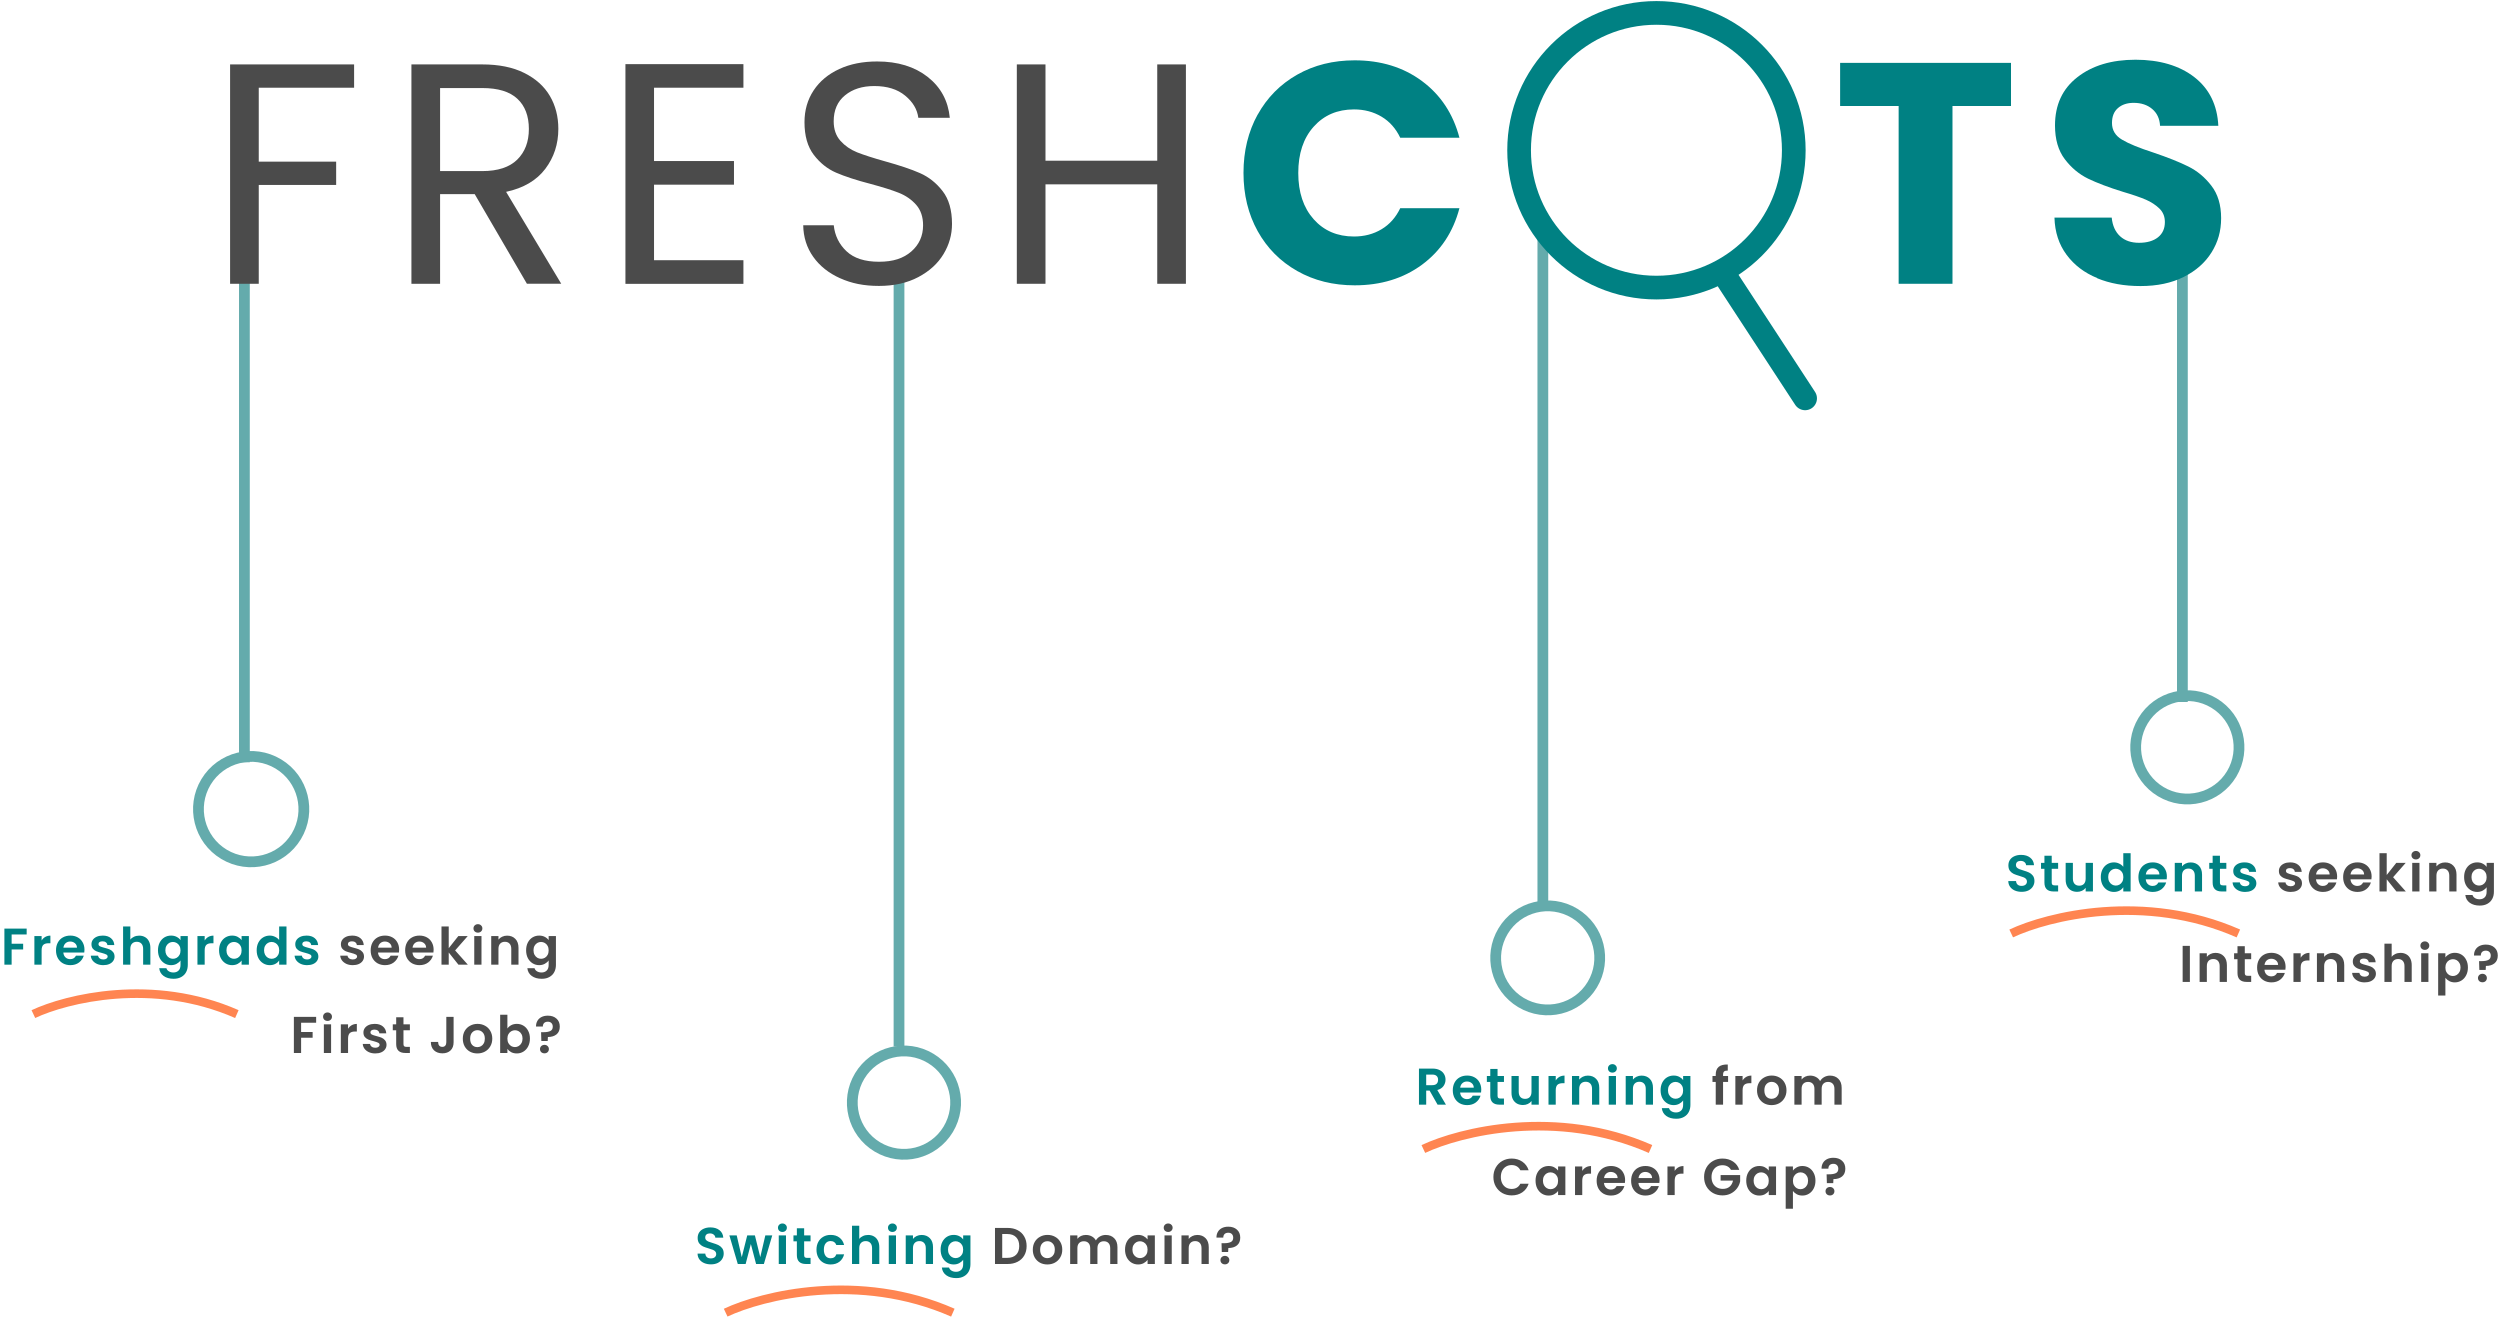 <svg width="1161" height="612" viewBox="0 0 1161 612" fill="none" xmlns="http://www.w3.org/2000/svg">
<line x1="113.5" y1="354" x2="113.5" y2="115" stroke="#64ABAC" stroke-width="5"/>
<line x1="417.5" y1="486" x2="417.5" y2="127" stroke="#64ABAC" stroke-width="5"/>
<line x1="716.5" y1="419" x2="716.5" y2="110" stroke="#64ABAC" stroke-width="5"/>
<line x1="1013.5" y1="326" x2="1013.5" y2="127" stroke="#64ABAC" stroke-width="5"/>
<path d="M769.252 133.56C804.476 133.56 833.032 105.005 833.032 69.78C833.032 34.555 804.476 6 769.252 6C734.027 6 705.472 34.555 705.472 69.78C705.472 105.005 734.027 133.56 769.252 133.56Z" stroke="#008183" stroke-width="11" stroke-miterlimit="10" stroke-linecap="round"/>
<path d="M802.688 130.518L838.294 185" stroke="#008183" stroke-width="11" stroke-miterlimit="10" stroke-linecap="round"/>
<path d="M164.445 29.914V40.736H120.163V75.067H156.111V85.889H120.163V131.788H106.854V29.914H164.445Z" fill="#4B4B4B"/>
<path d="M244.707 131.788L220.451 90.149H204.374V131.788H191.064V29.914H223.934C231.646 29.914 238.145 31.22 243.432 33.863C248.749 36.507 252.699 40.052 255.342 44.53C257.985 49.008 259.291 54.139 259.291 59.861C259.291 66.888 257.27 73.077 253.227 78.425C249.185 83.774 243.121 87.35 235.036 89.092L260.629 131.757H244.707V131.788ZM204.374 79.452H223.965C231.18 79.452 236.591 77.679 240.198 74.134C243.805 70.589 245.609 65.831 245.609 59.892C245.609 53.952 243.836 49.163 240.26 45.867C236.715 42.539 231.273 40.891 223.965 40.891H204.374V79.483V79.452Z" fill="#4B4B4B"/>
<path d="M303.73 40.735V74.787H340.859V85.764H303.73V120.841H345.244V131.818H290.451V29.789H345.244V40.735H303.73Z" fill="#4B4B4B"/>
<path d="M390.18 129.237C384.863 126.843 380.696 123.546 377.679 119.286C374.663 115.057 373.108 110.144 373.015 104.608H387.195C387.692 109.397 389.652 113.409 393.103 116.674C396.555 119.939 401.593 121.556 408.216 121.556C414.84 121.556 419.536 119.97 423.205 116.798C426.844 113.626 428.678 109.553 428.678 104.608C428.678 100.721 427.59 97.549 425.475 95.124C423.33 92.698 420.655 90.832 417.452 89.557C414.249 88.282 409.896 86.914 404.454 85.453C397.737 83.711 392.357 81.939 388.314 80.197C384.272 78.456 380.82 75.688 377.928 71.925C375.067 68.163 373.605 63.125 373.605 56.781C373.605 51.215 375.005 46.301 377.835 42.01C380.665 37.719 384.645 34.422 389.745 32.059C394.845 29.695 400.722 28.545 407.346 28.545C416.893 28.545 424.698 30.939 430.793 35.697C436.888 40.486 440.309 46.799 441.086 54.697H426.47C425.973 50.81 423.952 47.359 420.344 44.404C416.737 41.419 411.948 39.958 406.009 39.958C400.442 39.958 395.933 41.388 392.419 44.28C388.905 47.141 387.164 51.184 387.164 56.346C387.164 60.046 388.221 63.063 390.305 65.395C392.388 67.727 394.969 69.5 398.048 70.744C401.126 71.956 405.418 73.356 410.984 74.911C417.701 76.776 423.112 78.58 427.217 80.384C431.322 82.187 434.804 84.955 437.728 88.718C440.651 92.48 442.112 97.549 442.112 103.986C442.112 108.962 440.806 113.626 438.163 118.011C435.52 122.396 431.633 125.941 426.47 128.677C421.308 131.414 415.213 132.782 408.185 132.782C401.157 132.782 395.436 131.601 390.149 129.206L390.18 129.237Z" fill="#4B4B4B"/>
<path d="M550.734 29.914V131.788H537.424V85.609H485.523V131.788H472.214V29.914H485.523V74.632H537.424V29.914H550.734Z" fill="#4B4B4B"/>
<path d="M584.069 53.237C588.454 45.307 594.58 39.119 602.416 34.672C610.253 30.225 619.147 28.018 629.098 28.018C641.288 28.018 651.705 31.221 660.381 37.658C669.057 44.095 674.841 52.864 677.765 63.966H650.275C648.222 59.674 645.33 56.409 641.568 54.17C637.805 51.931 633.545 50.812 628.787 50.812C621.075 50.812 614.855 53.486 610.066 58.835C605.277 64.183 602.914 71.367 602.914 80.323C602.914 89.279 605.308 96.462 610.066 101.811C614.824 107.16 621.075 109.834 628.787 109.834C633.576 109.834 637.836 108.714 641.568 106.475C645.33 104.236 648.222 100.971 650.275 96.68H677.765C674.841 107.781 669.057 116.52 660.381 122.926C651.705 129.301 641.288 132.504 629.098 132.504C619.147 132.504 610.253 130.296 602.416 125.849C594.58 121.402 588.454 115.245 584.069 107.346C579.684 99.448 577.477 90.429 577.477 80.292C577.477 70.154 579.684 61.136 584.069 53.175V53.237Z" fill="#008183"/>
<path d="M933.911 29.199V49.226H906.733V131.788H881.731V49.226H854.552V29.199H933.911Z" fill="#008183"/>
<path d="M973.964 129.144C968.024 126.718 963.266 123.111 959.721 118.322C956.176 113.564 954.279 107.811 954.093 101.063H980.681C981.054 104.857 982.391 107.749 984.63 109.77C986.869 111.792 989.792 112.756 993.399 112.756C997.007 112.756 1000.02 111.916 1002.17 110.206C1004.31 108.495 1005.37 106.132 1005.37 103.116C1005.37 100.597 1004.53 98.482 1002.82 96.834C1001.11 95.186 999.028 93.817 996.54 92.729C994.052 91.672 990.507 90.428 985.936 89.091C979.312 87.038 973.902 84.986 969.703 82.965C965.505 80.912 961.898 77.896 958.882 73.915C955.865 69.935 954.342 64.711 954.342 58.274C954.342 48.727 957.793 41.232 964.728 35.853C971.632 30.442 980.65 27.736 991.751 27.736C1002.85 27.736 1012.15 30.442 1019.09 35.853C1026.02 41.264 1029.72 48.789 1030.19 58.429H1003.13C1002.95 55.102 1001.73 52.521 999.494 50.624C997.255 48.727 994.394 47.763 990.881 47.763C987.864 47.763 985.408 48.571 983.573 50.188C981.707 51.805 980.805 54.107 980.805 57.123C980.805 60.45 982.36 63.032 985.47 64.866C988.579 66.732 993.462 68.722 1000.09 70.868C1006.71 73.107 1012.09 75.253 1016.22 77.305C1020.36 79.357 1023.94 82.312 1026.95 86.23C1029.97 90.117 1031.49 95.155 1031.49 101.281C1031.49 107.407 1030 112.445 1027.05 117.202C1024.06 121.991 1019.77 125.785 1014.11 128.615C1008.45 131.445 1001.8 132.844 994.084 132.844C986.372 132.844 979.841 131.632 973.902 129.206L973.964 129.144Z" fill="#008183"/>
<path d="M129.259 354.783C117.673 347.814 102.631 351.557 95.661 363.143C88.692 374.729 92.435 389.771 104.021 396.741C115.608 403.71 130.65 399.967 137.619 388.381C144.588 376.794 140.845 361.752 129.259 354.783Z" stroke="#64ABAC" stroke-width="5" stroke-miterlimit="10" stroke-linecap="round"/>
<path d="M432.175 491.497C420.817 484.665 406.07 488.334 399.238 499.693C392.406 511.051 396.075 525.797 407.434 532.629C418.792 539.461 433.539 535.792 440.371 524.434C447.203 513.075 443.534 498.329 432.175 491.497Z" stroke="#64ABAC" stroke-width="5" stroke-miterlimit="10" stroke-linecap="round"/>
<path d="M731.203 424.135C719.768 417.257 704.922 420.951 698.044 432.386C691.165 443.821 694.859 458.667 706.295 465.546C717.73 472.424 732.576 468.73 739.454 457.295C746.333 445.859 742.639 431.013 731.203 424.135Z" stroke="#64ABAC" stroke-width="5" stroke-miterlimit="10" stroke-linecap="round"/>
<path d="M1028.18 326.497C1016.82 319.665 1002.07 323.334 995.238 334.693C988.406 346.051 992.075 360.797 1003.43 367.629C1014.79 374.461 1029.54 370.792 1036.37 359.434C1043.2 348.075 1039.53 333.329 1028.18 326.497Z" stroke="#64ABAC" stroke-width="5" stroke-miterlimit="10" stroke-linecap="round"/>
<path d="M12.384 431.248V433.96H5.4V438.256H10.752V440.92H5.4V448H2.04V431.248H12.384ZM19.327 436.768C19.759 436.064 20.319 435.512 21.007 435.112C21.711 434.712 22.511 434.512 23.407 434.512V438.04H22.519C21.463 438.04 20.663 438.288 20.119 438.784C19.591 439.28 19.327 440.144 19.327 441.376V448H15.967V434.704H19.327V436.768ZM39.23 441.064C39.23 441.544 39.198 441.976 39.134 442.36H29.414C29.494 443.32 29.83 444.072 30.422 444.616C31.014 445.16 31.742 445.432 32.606 445.432C33.854 445.432 34.742 444.896 35.27 443.824H38.894C38.51 445.104 37.774 446.16 36.686 446.992C35.598 447.808 34.262 448.216 32.678 448.216C31.398 448.216 30.246 447.936 29.222 447.376C28.214 446.8 27.422 445.992 26.846 444.952C26.286 443.912 26.006 442.712 26.006 441.352C26.006 439.976 26.286 438.768 26.846 437.728C27.406 436.688 28.19 435.888 29.198 435.328C30.206 434.768 31.366 434.488 32.678 434.488C33.942 434.488 35.07 434.76 36.062 435.304C37.07 435.848 37.846 436.624 38.39 437.632C38.95 438.624 39.23 439.768 39.23 441.064ZM35.75 440.104C35.734 439.24 35.422 438.552 34.814 438.04C34.206 437.512 33.462 437.248 32.582 437.248C31.75 437.248 31.046 437.504 30.47 438.016C29.91 438.512 29.566 439.208 29.438 440.104H35.75ZM47.971 448.216C46.883 448.216 45.907 448.024 45.043 447.64C44.179 447.24 43.491 446.704 42.979 446.032C42.483 445.36 42.211 444.616 42.163 443.8H45.547C45.611 444.312 45.859 444.736 46.291 445.072C46.739 445.408 47.291 445.576 47.947 445.576C48.587 445.576 49.083 445.448 49.435 445.192C49.803 444.936 49.987 444.608 49.987 444.208C49.987 443.776 49.763 443.456 49.315 443.248C48.883 443.024 48.187 442.784 47.227 442.528C46.235 442.288 45.419 442.04 44.779 441.784C44.155 441.528 43.611 441.136 43.147 440.608C42.699 440.08 42.475 439.368 42.475 438.472C42.475 437.736 42.683 437.064 43.099 436.456C43.531 435.848 44.139 435.368 44.923 435.016C45.723 434.664 46.659 434.488 47.731 434.488C49.315 434.488 50.579 434.888 51.523 435.688C52.467 436.472 52.987 437.536 53.083 438.88H49.867C49.819 438.352 49.595 437.936 49.195 437.632C48.811 437.312 48.291 437.152 47.635 437.152C47.027 437.152 46.555 437.264 46.219 437.488C45.899 437.712 45.739 438.024 45.739 438.424C45.739 438.872 45.963 439.216 46.411 439.456C46.859 439.68 47.555 439.912 48.499 440.152C49.459 440.392 50.251 440.64 50.875 440.896C51.499 441.152 52.035 441.552 52.483 442.096C52.947 442.624 53.187 443.328 53.203 444.208C53.203 444.976 52.987 445.664 52.555 446.272C52.139 446.88 51.531 447.36 50.731 447.712C49.947 448.048 49.027 448.216 47.971 448.216ZM64.649 434.512C65.657 434.512 66.553 434.736 67.337 435.184C68.121 435.616 68.729 436.264 69.161 437.128C69.609 437.976 69.833 439 69.833 440.2V448H66.473V440.656C66.473 439.6 66.209 438.792 65.681 438.232C65.153 437.656 64.433 437.368 63.521 437.368C62.593 437.368 61.857 437.656 61.313 438.232C60.785 438.792 60.521 439.6 60.521 440.656V448H57.161V430.24H60.521V436.36C60.953 435.784 61.529 435.336 62.249 435.016C62.969 434.68 63.769 434.512 64.649 434.512ZM79.436 434.488C80.428 434.488 81.3 434.688 82.052 435.088C82.804 435.472 83.396 435.976 83.828 436.6V434.704H87.212V448.096C87.212 449.328 86.964 450.424 86.468 451.384C85.972 452.36 85.228 453.128 84.236 453.688C83.244 454.264 82.044 454.552 80.636 454.552C78.748 454.552 77.196 454.112 75.98 453.232C74.78 452.352 74.1 451.152 73.94 449.632H77.276C77.452 450.24 77.828 450.72 78.404 451.072C78.996 451.44 79.708 451.624 80.54 451.624C81.516 451.624 82.308 451.328 82.916 450.736C83.524 450.16 83.828 449.28 83.828 448.096V446.032C83.396 446.656 82.796 447.176 82.028 447.592C81.276 448.008 80.412 448.216 79.436 448.216C78.316 448.216 77.292 447.928 76.364 447.352C75.436 446.776 74.7 445.968 74.156 444.928C73.628 443.872 73.364 442.664 73.364 441.304C73.364 439.96 73.628 438.768 74.156 437.728C74.7 436.688 75.428 435.888 76.34 435.328C77.268 434.768 78.3 434.488 79.436 434.488ZM83.828 441.352C83.828 440.536 83.668 439.84 83.348 439.264C83.028 438.672 82.596 438.224 82.052 437.92C81.508 437.6 80.924 437.44 80.3 437.44C79.676 437.44 79.1 437.592 78.572 437.896C78.044 438.2 77.612 438.648 77.276 439.24C76.956 439.816 76.796 440.504 76.796 441.304C76.796 442.104 76.956 442.808 77.276 443.416C77.612 444.008 78.044 444.464 78.572 444.784C79.116 445.104 79.692 445.264 80.3 445.264C80.924 445.264 81.508 445.112 82.052 444.808C82.596 444.488 83.028 444.04 83.348 443.464C83.668 442.872 83.828 442.168 83.828 441.352ZM95.053 436.768C95.486 436.064 96.046 435.512 96.734 435.112C97.438 434.712 98.237 434.512 99.133 434.512V438.04H98.246C97.189 438.04 96.389 438.288 95.846 438.784C95.317 439.28 95.053 440.144 95.053 441.376V448H91.694V434.704H95.053V436.768ZM101.733 441.304C101.733 439.96 101.997 438.768 102.525 437.728C103.069 436.688 103.797 435.888 104.709 435.328C105.637 434.768 106.669 434.488 107.805 434.488C108.797 434.488 109.661 434.688 110.397 435.088C111.149 435.488 111.749 435.992 112.197 436.6V434.704H115.581V448H112.197V446.056C111.765 446.68 111.165 447.2 110.397 447.616C109.645 448.016 108.773 448.216 107.781 448.216C106.661 448.216 105.637 447.928 104.709 447.352C103.797 446.776 103.069 445.968 102.525 444.928C101.997 443.872 101.733 442.664 101.733 441.304ZM112.197 441.352C112.197 440.536 112.037 439.84 111.717 439.264C111.397 438.672 110.965 438.224 110.421 437.92C109.877 437.6 109.293 437.44 108.669 437.44C108.045 437.44 107.469 437.592 106.941 437.896C106.413 438.2 105.981 438.648 105.645 439.24C105.325 439.816 105.165 440.504 105.165 441.304C105.165 442.104 105.325 442.808 105.645 443.416C105.981 444.008 106.413 444.464 106.941 444.784C107.485 445.104 108.061 445.264 108.669 445.264C109.293 445.264 109.877 445.112 110.421 444.808C110.965 444.488 111.397 444.04 111.717 443.464C112.037 442.872 112.197 442.168 112.197 441.352ZM119.198 441.304C119.198 439.96 119.462 438.768 119.99 437.728C120.534 436.688 121.27 435.888 122.198 435.328C123.126 434.768 124.158 434.488 125.294 434.488C126.158 434.488 126.982 434.68 127.766 435.064C128.55 435.432 129.174 435.928 129.638 436.552V430.24H133.046V448H129.638V446.032C129.222 446.688 128.638 447.216 127.886 447.616C127.134 448.016 126.262 448.216 125.27 448.216C124.15 448.216 123.126 447.928 122.198 447.352C121.27 446.776 120.534 445.968 119.99 444.928C119.462 443.872 119.198 442.664 119.198 441.304ZM129.662 441.352C129.662 440.536 129.502 439.84 129.182 439.264C128.862 438.672 128.43 438.224 127.886 437.92C127.342 437.6 126.758 437.44 126.134 437.44C125.51 437.44 124.934 437.592 124.406 437.896C123.878 438.2 123.446 438.648 123.11 439.24C122.79 439.816 122.63 440.504 122.63 441.304C122.63 442.104 122.79 442.808 123.11 443.416C123.446 444.008 123.878 444.464 124.406 444.784C124.95 445.104 125.526 445.264 126.134 445.264C126.758 445.264 127.342 445.112 127.886 444.808C128.43 444.488 128.862 444.04 129.182 443.464C129.502 442.872 129.662 442.168 129.662 441.352ZM142.616 448.216C141.528 448.216 140.552 448.024 139.688 447.64C138.824 447.24 138.136 446.704 137.624 446.032C137.128 445.36 136.856 444.616 136.808 443.8H140.192C140.256 444.312 140.504 444.736 140.936 445.072C141.384 445.408 141.936 445.576 142.592 445.576C143.232 445.576 143.728 445.448 144.08 445.192C144.448 444.936 144.632 444.608 144.632 444.208C144.632 443.776 144.408 443.456 143.96 443.248C143.528 443.024 142.832 442.784 141.872 442.528C140.88 442.288 140.064 442.04 139.424 441.784C138.8 441.528 138.256 441.136 137.792 440.608C137.344 440.08 137.12 439.368 137.12 438.472C137.12 437.736 137.328 437.064 137.744 436.456C138.176 435.848 138.784 435.368 139.568 435.016C140.368 434.664 141.304 434.488 142.376 434.488C143.96 434.488 145.224 434.888 146.168 435.688C147.112 436.472 147.632 437.536 147.728 438.88H144.512C144.464 438.352 144.24 437.936 143.84 437.632C143.456 437.312 142.936 437.152 142.28 437.152C141.672 437.152 141.2 437.264 140.864 437.488C140.544 437.712 140.384 438.024 140.384 438.424C140.384 438.872 140.608 439.216 141.056 439.456C141.504 439.68 142.2 439.912 143.144 440.152C144.104 440.392 144.896 440.64 145.52 440.896C146.144 441.152 146.68 441.552 147.128 442.096C147.592 442.624 147.832 443.328 147.848 444.208C147.848 444.976 147.632 445.664 147.2 446.272C146.784 446.88 146.176 447.36 145.376 447.712C144.592 448.048 143.672 448.216 142.616 448.216Z" fill="#008183"/>
<path d="M163.813 448.216C162.725 448.216 161.749 448.024 160.885 447.64C160.021 447.24 159.333 446.704 158.821 446.032C158.325 445.36 158.053 444.616 158.005 443.8H161.389C161.453 444.312 161.701 444.736 162.133 445.072C162.581 445.408 163.133 445.576 163.789 445.576C164.429 445.576 164.925 445.448 165.277 445.192C165.645 444.936 165.829 444.608 165.829 444.208C165.829 443.776 165.605 443.456 165.157 443.248C164.725 443.024 164.029 442.784 163.069 442.528C162.077 442.288 161.261 442.04 160.621 441.784C159.997 441.528 159.453 441.136 158.989 440.608C158.541 440.08 158.317 439.368 158.317 438.472C158.317 437.736 158.525 437.064 158.941 436.456C159.373 435.848 159.981 435.368 160.765 435.016C161.565 434.664 162.501 434.488 163.573 434.488C165.157 434.488 166.421 434.888 167.365 435.688C168.309 436.472 168.829 437.536 168.925 438.88H165.709C165.661 438.352 165.437 437.936 165.037 437.632C164.653 437.312 164.133 437.152 163.477 437.152C162.869 437.152 162.397 437.264 162.061 437.488C161.741 437.712 161.581 438.024 161.581 438.424C161.581 438.872 161.805 439.216 162.253 439.456C162.701 439.68 163.397 439.912 164.341 440.152C165.301 440.392 166.093 440.64 166.717 440.896C167.341 441.152 167.877 441.552 168.325 442.096C168.789 442.624 169.029 443.328 169.045 444.208C169.045 444.976 168.829 445.664 168.397 446.272C167.981 446.88 167.373 447.36 166.573 447.712C165.789 448.048 164.869 448.216 163.813 448.216ZM185.363 441.064C185.363 441.544 185.331 441.976 185.267 442.36H175.547C175.627 443.32 175.963 444.072 176.555 444.616C177.147 445.16 177.875 445.432 178.739 445.432C179.987 445.432 180.875 444.896 181.403 443.824H185.027C184.643 445.104 183.907 446.16 182.819 446.992C181.731 447.808 180.395 448.216 178.811 448.216C177.531 448.216 176.379 447.936 175.355 447.376C174.347 446.8 173.555 445.992 172.979 444.952C172.419 443.912 172.139 442.712 172.139 441.352C172.139 439.976 172.419 438.768 172.979 437.728C173.539 436.688 174.323 435.888 175.331 435.328C176.339 434.768 177.499 434.488 178.811 434.488C180.075 434.488 181.203 434.76 182.195 435.304C183.203 435.848 183.979 436.624 184.523 437.632C185.083 438.624 185.363 439.768 185.363 441.064ZM181.883 440.104C181.867 439.24 181.555 438.552 180.947 438.04C180.339 437.512 179.595 437.248 178.715 437.248C177.883 437.248 177.179 437.504 176.603 438.016C176.043 438.512 175.699 439.208 175.571 440.104H181.883ZM201.375 441.064C201.375 441.544 201.343 441.976 201.279 442.36H191.559C191.639 443.32 191.975 444.072 192.567 444.616C193.159 445.16 193.887 445.432 194.751 445.432C195.999 445.432 196.887 444.896 197.415 443.824H201.039C200.655 445.104 199.919 446.16 198.831 446.992C197.743 447.808 196.407 448.216 194.823 448.216C193.543 448.216 192.391 447.936 191.367 447.376C190.359 446.8 189.567 445.992 188.991 444.952C188.431 443.912 188.151 442.712 188.151 441.352C188.151 439.976 188.431 438.768 188.991 437.728C189.551 436.688 190.335 435.888 191.343 435.328C192.351 434.768 193.511 434.488 194.823 434.488C196.087 434.488 197.215 434.76 198.207 435.304C199.215 435.848 199.991 436.624 200.535 437.632C201.095 438.624 201.375 439.768 201.375 441.064ZM197.895 440.104C197.879 439.24 197.567 438.552 196.959 438.04C196.351 437.512 195.607 437.248 194.727 437.248C193.895 437.248 193.191 437.504 192.615 438.016C192.055 438.512 191.711 439.208 191.583 440.104H197.895ZM212.9 448L208.388 442.336V448H205.028V430.24H208.388V440.344L212.852 434.704H217.22L211.364 441.376L217.268 448H212.9ZM221.947 433.12C221.355 433.12 220.859 432.936 220.459 432.568C220.075 432.184 219.883 431.712 219.883 431.152C219.883 430.592 220.075 430.128 220.459 429.76C220.859 429.376 221.355 429.184 221.947 429.184C222.539 429.184 223.027 429.376 223.411 429.76C223.811 430.128 224.011 430.592 224.011 431.152C224.011 431.712 223.811 432.184 223.411 432.568C223.027 432.936 222.539 433.12 221.947 433.12ZM223.603 434.704V448H220.243V434.704H223.603ZM235.491 434.512C237.075 434.512 238.355 435.016 239.331 436.024C240.307 437.016 240.795 438.408 240.795 440.2V448H237.435V440.656C237.435 439.6 237.171 438.792 236.643 438.232C236.115 437.656 235.395 437.368 234.483 437.368C233.555 437.368 232.819 437.656 232.275 438.232C231.747 438.792 231.483 439.6 231.483 440.656V448H228.123V434.704H231.483V436.36C231.931 435.784 232.499 435.336 233.187 435.016C233.891 434.68 234.659 434.512 235.491 434.512ZM250.398 434.488C251.39 434.488 252.262 434.688 253.014 435.088C253.766 435.472 254.358 435.976 254.79 436.6V434.704H258.174V448.096C258.174 449.328 257.926 450.424 257.43 451.384C256.934 452.36 256.19 453.128 255.198 453.688C254.206 454.264 253.006 454.552 251.598 454.552C249.71 454.552 248.158 454.112 246.942 453.232C245.742 452.352 245.062 451.152 244.902 449.632H248.238C248.414 450.24 248.79 450.72 249.366 451.072C249.958 451.44 250.67 451.624 251.502 451.624C252.478 451.624 253.27 451.328 253.878 450.736C254.486 450.16 254.79 449.28 254.79 448.096V446.032C254.358 446.656 253.758 447.176 252.99 447.592C252.238 448.008 251.374 448.216 250.398 448.216C249.278 448.216 248.254 447.928 247.326 447.352C246.398 446.776 245.662 445.968 245.118 444.928C244.59 443.872 244.326 442.664 244.326 441.304C244.326 439.96 244.59 438.768 245.118 437.728C245.662 436.688 246.39 435.888 247.302 435.328C248.23 434.768 249.262 434.488 250.398 434.488ZM254.79 441.352C254.79 440.536 254.63 439.84 254.31 439.264C253.99 438.672 253.558 438.224 253.014 437.92C252.47 437.6 251.886 437.44 251.262 437.44C250.638 437.44 250.062 437.592 249.534 437.896C249.006 438.2 248.574 438.648 248.238 439.24C247.918 439.816 247.758 440.504 247.758 441.304C247.758 442.104 247.918 442.808 248.238 443.416C248.574 444.008 249.006 444.464 249.534 444.784C250.078 445.104 250.654 445.264 251.262 445.264C251.886 445.264 252.47 445.112 253.014 444.808C253.558 444.488 253.99 444.04 254.31 443.464C254.63 442.872 254.79 442.168 254.79 441.352ZM146.817 472.248V474.96H139.833V479.256H145.185V481.92H139.833V489H136.473V472.248H146.817ZM152.104 474.12C151.512 474.12 151.016 473.936 150.616 473.568C150.232 473.184 150.04 472.712 150.04 472.152C150.04 471.592 150.232 471.128 150.616 470.76C151.016 470.376 151.512 470.184 152.104 470.184C152.696 470.184 153.184 470.376 153.568 470.76C153.968 471.128 154.168 471.592 154.168 472.152C154.168 472.712 153.968 473.184 153.568 473.568C153.184 473.936 152.696 474.12 152.104 474.12ZM153.76 475.704V489H150.4V475.704H153.76ZM161.639 477.768C162.071 477.064 162.631 476.512 163.319 476.112C164.023 475.712 164.823 475.512 165.719 475.512V479.04H164.831C163.775 479.04 162.975 479.288 162.431 479.784C161.903 480.28 161.639 481.144 161.639 482.376V489H158.279V475.704H161.639V477.768ZM174.271 489.216C173.183 489.216 172.207 489.024 171.343 488.64C170.479 488.24 169.791 487.704 169.279 487.032C168.783 486.36 168.511 485.616 168.463 484.8H171.847C171.911 485.312 172.159 485.736 172.591 486.072C173.039 486.408 173.591 486.576 174.247 486.576C174.887 486.576 175.383 486.448 175.735 486.192C176.103 485.936 176.287 485.608 176.287 485.208C176.287 484.776 176.063 484.456 175.615 484.248C175.183 484.024 174.487 483.784 173.527 483.528C172.535 483.288 171.719 483.04 171.079 482.784C170.455 482.528 169.911 482.136 169.447 481.608C168.999 481.08 168.775 480.368 168.775 479.472C168.775 478.736 168.983 478.064 169.399 477.456C169.831 476.848 170.439 476.368 171.223 476.016C172.023 475.664 172.959 475.488 174.031 475.488C175.615 475.488 176.879 475.888 177.823 476.688C178.767 477.472 179.287 478.536 179.383 479.88H176.167C176.119 479.352 175.895 478.936 175.495 478.632C175.111 478.312 174.591 478.152 173.935 478.152C173.327 478.152 172.855 478.264 172.519 478.488C172.199 478.712 172.039 479.024 172.039 479.424C172.039 479.872 172.263 480.216 172.711 480.456C173.159 480.68 173.855 480.912 174.799 481.152C175.759 481.392 176.551 481.64 177.175 481.896C177.799 482.152 178.335 482.552 178.783 483.096C179.247 483.624 179.487 484.328 179.503 485.208C179.503 485.976 179.287 486.664 178.855 487.272C178.439 487.88 177.831 488.36 177.031 488.712C176.247 489.048 175.327 489.216 174.271 489.216ZM187.373 478.464V484.896C187.373 485.344 187.477 485.672 187.685 485.88C187.909 486.072 188.277 486.168 188.789 486.168H190.349V489H188.237C185.405 489 183.989 487.624 183.989 484.872V478.464H182.405V475.704H183.989V472.416H187.373V475.704H190.349V478.464H187.373ZM210.652 472.248V484.008C210.652 485.64 210.18 486.912 209.236 487.824C208.292 488.72 207.028 489.168 205.444 489.168C203.844 489.168 202.548 488.704 201.556 487.776C200.58 486.848 200.092 485.552 200.092 483.888H203.452C203.468 484.608 203.636 485.168 203.956 485.568C204.292 485.968 204.772 486.168 205.396 486.168C206.004 486.168 206.468 485.976 206.788 485.592C207.108 485.208 207.268 484.68 207.268 484.008V472.248H210.652ZM221.676 489.216C220.396 489.216 219.244 488.936 218.22 488.376C217.196 487.8 216.388 486.992 215.796 485.952C215.22 484.912 214.932 483.712 214.932 482.352C214.932 480.992 215.228 479.792 215.82 478.752C216.428 477.712 217.252 476.912 218.292 476.352C219.332 475.776 220.492 475.488 221.772 475.488C223.052 475.488 224.212 475.776 225.252 476.352C226.292 476.912 227.108 477.712 227.7 478.752C228.308 479.792 228.612 480.992 228.612 482.352C228.612 483.712 228.3 484.912 227.676 485.952C227.068 486.992 226.236 487.8 225.18 488.376C224.14 488.936 222.972 489.216 221.676 489.216ZM221.676 486.288C222.284 486.288 222.852 486.144 223.38 485.856C223.924 485.552 224.356 485.104 224.676 484.512C224.996 483.92 225.156 483.2 225.156 482.352C225.156 481.088 224.82 480.12 224.148 479.448C223.492 478.76 222.684 478.416 221.724 478.416C220.764 478.416 219.956 478.76 219.3 479.448C218.66 480.12 218.34 481.088 218.34 482.352C218.34 483.616 218.652 484.592 219.276 485.28C219.916 485.952 220.716 486.288 221.676 486.288ZM235.636 477.648C236.068 477.008 236.66 476.488 237.412 476.088C238.18 475.688 239.052 475.488 240.028 475.488C241.164 475.488 242.188 475.768 243.1 476.328C244.028 476.888 244.756 477.688 245.284 478.728C245.828 479.752 246.1 480.944 246.1 482.304C246.1 483.664 245.828 484.872 245.284 485.928C244.756 486.968 244.028 487.776 243.1 488.352C242.188 488.928 241.164 489.216 240.028 489.216C239.036 489.216 238.164 489.024 237.412 488.64C236.676 488.24 236.084 487.728 235.636 487.104V489H232.276V471.24H235.636V477.648ZM242.668 482.304C242.668 481.504 242.5 480.816 242.164 480.24C241.844 479.648 241.412 479.2 240.868 478.896C240.34 478.592 239.764 478.44 239.14 478.44C238.532 478.44 237.956 478.6 237.412 478.92C236.884 479.224 236.452 479.672 236.116 480.264C235.796 480.856 235.636 481.552 235.636 482.352C235.636 483.152 235.796 483.848 236.116 484.44C236.452 485.032 236.884 485.488 237.412 485.808C237.956 486.112 238.532 486.264 239.14 486.264C239.764 486.264 240.34 486.104 240.868 485.784C241.412 485.464 241.844 485.008 242.164 484.416C242.5 483.824 242.668 483.12 242.668 482.304ZM254.422 471.672C256.086 471.672 257.422 472.128 258.43 473.04C259.454 473.936 259.966 475.176 259.966 476.76C259.966 478.328 259.462 479.528 258.454 480.36C257.446 481.176 256.11 481.584 254.446 481.584L254.35 483.432H251.398L251.278 479.352H252.358C253.75 479.352 254.822 479.168 255.574 478.8C256.326 478.432 256.702 477.76 256.702 476.784C256.702 476.08 256.494 475.52 256.078 475.104C255.678 474.688 255.126 474.48 254.422 474.48C253.686 474.48 253.11 474.68 252.694 475.08C252.294 475.48 252.094 476.032 252.094 476.736H248.926C248.91 475.76 249.118 474.888 249.55 474.12C249.982 473.352 250.614 472.752 251.446 472.32C252.294 471.888 253.286 471.672 254.422 471.672ZM252.862 489.168C252.254 489.168 251.75 488.984 251.35 488.616C250.966 488.232 250.774 487.76 250.774 487.2C250.774 486.64 250.966 486.176 251.35 485.808C251.75 485.424 252.254 485.232 252.862 485.232C253.454 485.232 253.942 485.424 254.326 485.808C254.71 486.176 254.902 486.64 254.902 487.2C254.902 487.76 254.71 488.232 254.326 488.616C253.942 488.984 253.454 489.168 252.862 489.168Z" fill="#4B4B4B"/>
<path d="M15.5 470.947C30.727 463.781 70.946 453.749 110 470.947" stroke="#FF8551" stroke-width="4"/>
<path d="M330.162 587.168C328.994 587.168 327.938 586.968 326.994 586.568C326.066 586.168 325.33 585.592 324.786 584.84C324.242 584.088 323.962 583.2 323.946 582.176H327.546C327.594 582.864 327.834 583.408 328.266 583.808C328.714 584.208 329.322 584.408 330.09 584.408C330.874 584.408 331.49 584.224 331.938 583.856C332.386 583.472 332.61 582.976 332.61 582.368C332.61 581.872 332.458 581.464 332.154 581.144C331.85 580.824 331.466 580.576 331.002 580.4C330.554 580.208 329.93 580 329.13 579.776C328.042 579.456 327.154 579.144 326.466 578.84C325.794 578.52 325.21 578.048 324.714 577.424C324.234 576.784 323.994 575.936 323.994 574.88C323.994 573.888 324.242 573.024 324.738 572.288C325.234 571.552 325.93 570.992 326.826 570.608C327.722 570.208 328.746 570.008 329.898 570.008C331.626 570.008 333.026 570.432 334.098 571.28C335.186 572.112 335.786 573.28 335.898 574.784H332.202C332.17 574.208 331.922 573.736 331.458 573.368C331.01 572.984 330.41 572.792 329.658 572.792C329.002 572.792 328.474 572.96 328.074 573.296C327.69 573.632 327.498 574.12 327.498 574.76C327.498 575.208 327.642 575.584 327.93 575.888C328.234 576.176 328.602 576.416 329.034 576.608C329.482 576.784 330.106 576.992 330.906 577.232C331.994 577.552 332.882 577.872 333.57 578.192C334.258 578.512 334.85 578.992 335.346 579.632C335.842 580.272 336.09 581.112 336.09 582.152C336.09 583.048 335.858 583.88 335.394 584.648C334.93 585.416 334.25 586.032 333.354 586.496C332.458 586.944 331.394 587.168 330.162 587.168ZM358.635 573.704L354.747 587H351.123L348.699 577.712L346.275 587H342.627L338.715 573.704H342.123L344.475 583.832L347.019 573.704H350.571L353.067 583.808L355.419 573.704H358.635ZM363.357 572.12C362.765 572.12 362.269 571.936 361.869 571.568C361.485 571.184 361.293 570.712 361.293 570.152C361.293 569.592 361.485 569.128 361.869 568.76C362.269 568.376 362.765 568.184 363.357 568.184C363.949 568.184 364.437 568.376 364.821 568.76C365.221 569.128 365.421 569.592 365.421 570.152C365.421 570.712 365.221 571.184 364.821 571.568C364.437 571.936 363.949 572.12 363.357 572.12ZM365.013 573.704V587H361.653V573.704H365.013ZM373.445 576.464V582.896C373.445 583.344 373.549 583.672 373.757 583.88C373.981 584.072 374.349 584.168 374.861 584.168H376.421V587H374.309C371.477 587 370.061 585.624 370.061 582.872V576.464H368.477V573.704H370.061V570.416H373.445V573.704H376.421V576.464H373.445ZM379.173 580.352C379.173 578.976 379.453 577.776 380.013 576.752C380.573 575.712 381.349 574.912 382.341 574.352C383.333 573.776 384.469 573.488 385.749 573.488C387.397 573.488 388.757 573.904 389.829 574.736C390.917 575.552 391.645 576.704 392.013 578.192H388.389C388.197 577.616 387.869 577.168 387.405 576.848C386.957 576.512 386.397 576.344 385.725 576.344C384.765 576.344 384.005 576.696 383.445 577.4C382.885 578.088 382.605 579.072 382.605 580.352C382.605 581.616 382.885 582.6 383.445 583.304C384.005 583.992 384.765 584.336 385.725 584.336C387.085 584.336 387.973 583.728 388.389 582.512H392.013C391.645 583.952 390.917 585.096 389.829 585.944C388.741 586.792 387.381 587.216 385.749 587.216C384.469 587.216 383.333 586.936 382.341 586.376C381.349 585.8 380.573 585 380.013 583.976C379.453 582.936 379.173 581.728 379.173 580.352ZM403.163 573.512C404.171 573.512 405.067 573.736 405.851 574.184C406.635 574.616 407.243 575.264 407.675 576.128C408.123 576.976 408.347 578 408.347 579.2V587H404.987V579.656C404.987 578.6 404.723 577.792 404.195 577.232C403.667 576.656 402.947 576.368 402.035 576.368C401.107 576.368 400.371 576.656 399.827 577.232C399.299 577.792 399.035 578.6 399.035 579.656V587H395.675V569.24H399.035V575.36C399.467 574.784 400.043 574.336 400.763 574.016C401.483 573.68 402.283 573.512 403.163 573.512ZM414.446 572.12C413.854 572.12 413.358 571.936 412.958 571.568C412.574 571.184 412.382 570.712 412.382 570.152C412.382 569.592 412.574 569.128 412.958 568.76C413.358 568.376 413.854 568.184 414.446 568.184C415.038 568.184 415.526 568.376 415.91 568.76C416.31 569.128 416.51 569.592 416.51 570.152C416.51 570.712 416.31 571.184 415.91 571.568C415.526 571.936 415.038 572.12 414.446 572.12ZM416.102 573.704V587H412.742V573.704H416.102ZM427.99 573.512C429.574 573.512 430.854 574.016 431.83 575.024C432.806 576.016 433.294 577.408 433.294 579.2V587H429.934V579.656C429.934 578.6 429.67 577.792 429.142 577.232C428.614 576.656 427.894 576.368 426.982 576.368C426.054 576.368 425.318 576.656 424.774 577.232C424.246 577.792 423.982 578.6 423.982 579.656V587H420.622V573.704H423.982V575.36C424.43 574.784 424.998 574.336 425.686 574.016C426.39 573.68 427.158 573.512 427.99 573.512ZM442.897 573.488C443.889 573.488 444.761 573.688 445.513 574.088C446.265 574.472 446.857 574.976 447.289 575.6V573.704H450.673V587.096C450.673 588.328 450.425 589.424 449.929 590.384C449.433 591.36 448.689 592.128 447.697 592.688C446.705 593.264 445.505 593.552 444.097 593.552C442.209 593.552 440.657 593.112 439.441 592.232C438.241 591.352 437.561 590.152 437.401 588.632H440.737C440.913 589.24 441.289 589.72 441.865 590.072C442.457 590.44 443.169 590.624 444.001 590.624C444.977 590.624 445.769 590.328 446.377 589.736C446.985 589.16 447.289 588.28 447.289 587.096V585.032C446.857 585.656 446.257 586.176 445.489 586.592C444.737 587.008 443.873 587.216 442.897 587.216C441.777 587.216 440.753 586.928 439.825 586.352C438.897 585.776 438.161 584.968 437.617 583.928C437.089 582.872 436.825 581.664 436.825 580.304C436.825 578.96 437.089 577.768 437.617 576.728C438.161 575.688 438.889 574.888 439.801 574.328C440.729 573.768 441.761 573.488 442.897 573.488ZM447.289 580.352C447.289 579.536 447.129 578.84 446.809 578.264C446.489 577.672 446.057 577.224 445.513 576.92C444.969 576.6 444.385 576.44 443.761 576.44C443.137 576.44 442.561 576.592 442.033 576.896C441.505 577.2 441.073 577.648 440.737 578.24C440.417 578.816 440.257 579.504 440.257 580.304C440.257 581.104 440.417 581.808 440.737 582.416C441.073 583.008 441.505 583.464 442.033 583.784C442.577 584.104 443.153 584.264 443.761 584.264C444.385 584.264 444.969 584.112 445.513 583.808C446.057 583.488 446.489 583.04 446.809 582.464C447.129 581.872 447.289 581.168 447.289 580.352Z" fill="#008183"/>
<path d="M467.929 570.248C469.689 570.248 471.233 570.592 472.561 571.28C473.905 571.968 474.937 572.952 475.657 574.232C476.393 575.496 476.761 576.968 476.761 578.648C476.761 580.328 476.393 581.8 475.657 583.064C474.937 584.312 473.905 585.28 472.561 585.968C471.233 586.656 469.689 587 467.929 587H462.073V570.248H467.929ZM467.809 584.144C469.569 584.144 470.929 583.664 471.889 582.704C472.849 581.744 473.329 580.392 473.329 578.648C473.329 576.904 472.849 575.544 471.889 574.568C470.929 573.576 469.569 573.08 467.809 573.08H465.433V584.144H467.809ZM486.38 587.216C485.1 587.216 483.948 586.936 482.924 586.376C481.9 585.8 481.092 584.992 480.5 583.952C479.924 582.912 479.636 581.712 479.636 580.352C479.636 578.992 479.932 577.792 480.524 576.752C481.132 575.712 481.956 574.912 482.996 574.352C484.036 573.776 485.196 573.488 486.476 573.488C487.756 573.488 488.916 573.776 489.956 574.352C490.996 574.912 491.812 575.712 492.404 576.752C493.012 577.792 493.316 578.992 493.316 580.352C493.316 581.712 493.004 582.912 492.38 583.952C491.772 584.992 490.94 585.8 489.884 586.376C488.844 586.936 487.676 587.216 486.38 587.216ZM486.38 584.288C486.988 584.288 487.556 584.144 488.084 583.856C488.628 583.552 489.06 583.104 489.38 582.512C489.7 581.92 489.86 581.2 489.86 580.352C489.86 579.088 489.524 578.12 488.852 577.448C488.196 576.76 487.388 576.416 486.428 576.416C485.468 576.416 484.66 576.76 484.004 577.448C483.364 578.12 483.044 579.088 483.044 580.352C483.044 581.616 483.356 582.592 483.98 583.28C484.62 583.952 485.42 584.288 486.38 584.288ZM513.493 573.512C515.125 573.512 516.437 574.016 517.429 575.024C518.437 576.016 518.941 577.408 518.941 579.2V587H515.581V579.656C515.581 578.616 515.317 577.824 514.789 577.28C514.261 576.72 513.541 576.44 512.629 576.44C511.717 576.44 510.989 576.72 510.445 577.28C509.917 577.824 509.653 578.616 509.653 579.656V587H506.293V579.656C506.293 578.616 506.029 577.824 505.501 577.28C504.973 576.72 504.253 576.44 503.341 576.44C502.413 576.44 501.677 576.72 501.133 577.28C500.605 577.824 500.341 578.616 500.341 579.656V587H496.981V573.704H500.341V575.312C500.773 574.752 501.325 574.312 501.997 573.992C502.685 573.672 503.437 573.512 504.253 573.512C505.293 573.512 506.221 573.736 507.037 574.184C507.853 574.616 508.485 575.24 508.933 576.056C509.365 575.288 509.989 574.672 510.805 574.208C511.637 573.744 512.533 573.512 513.493 573.512ZM522.465 580.304C522.465 578.96 522.729 577.768 523.257 576.728C523.801 575.688 524.529 574.888 525.441 574.328C526.369 573.768 527.401 573.488 528.537 573.488C529.529 573.488 530.393 573.688 531.129 574.088C531.881 574.488 532.481 574.992 532.929 575.6V573.704H536.313V587H532.929V585.056C532.497 585.68 531.897 586.2 531.129 586.616C530.377 587.016 529.505 587.216 528.513 587.216C527.393 587.216 526.369 586.928 525.441 586.352C524.529 585.776 523.801 584.968 523.257 583.928C522.729 582.872 522.465 581.664 522.465 580.304ZM532.929 580.352C532.929 579.536 532.769 578.84 532.449 578.264C532.129 577.672 531.697 577.224 531.153 576.92C530.609 576.6 530.025 576.44 529.401 576.44C528.777 576.44 528.201 576.592 527.673 576.896C527.145 577.2 526.713 577.648 526.377 578.24C526.057 578.816 525.897 579.504 525.897 580.304C525.897 581.104 526.057 581.808 526.377 582.416C526.713 583.008 527.145 583.464 527.673 583.784C528.217 584.104 528.793 584.264 529.401 584.264C530.025 584.264 530.609 584.112 531.153 583.808C531.697 583.488 532.129 583.04 532.449 582.464C532.769 581.872 532.929 581.168 532.929 580.352ZM542.499 572.12C541.907 572.12 541.411 571.936 541.011 571.568C540.627 571.184 540.435 570.712 540.435 570.152C540.435 569.592 540.627 569.128 541.011 568.76C541.411 568.376 541.907 568.184 542.499 568.184C543.091 568.184 543.579 568.376 543.963 568.76C544.363 569.128 544.563 569.592 544.563 570.152C544.563 570.712 544.363 571.184 543.963 571.568C543.579 571.936 543.091 572.12 542.499 572.12ZM544.155 573.704V587H540.795V573.704H544.155ZM556.043 573.512C557.627 573.512 558.907 574.016 559.883 575.024C560.859 576.016 561.347 577.408 561.347 579.2V587H557.987V579.656C557.987 578.6 557.723 577.792 557.195 577.232C556.667 576.656 555.947 576.368 555.035 576.368C554.107 576.368 553.371 576.656 552.827 577.232C552.299 577.792 552.035 578.6 552.035 579.656V587H548.675V573.704H552.035V575.36C552.483 574.784 553.051 574.336 553.739 574.016C554.443 573.68 555.211 573.512 556.043 573.512ZM570.422 569.672C572.086 569.672 573.422 570.128 574.43 571.04C575.454 571.936 575.966 573.176 575.966 574.76C575.966 576.328 575.462 577.528 574.454 578.36C573.446 579.176 572.11 579.584 570.446 579.584L570.35 581.432H567.398L567.278 577.352H568.358C569.75 577.352 570.822 577.168 571.574 576.8C572.326 576.432 572.702 575.76 572.702 574.784C572.702 574.08 572.494 573.52 572.078 573.104C571.678 572.688 571.126 572.48 570.422 572.48C569.686 572.48 569.11 572.68 568.694 573.08C568.294 573.48 568.094 574.032 568.094 574.736H564.926C564.91 573.76 565.118 572.888 565.55 572.12C565.982 571.352 566.614 570.752 567.446 570.32C568.294 569.888 569.286 569.672 570.422 569.672ZM568.862 587.168C568.254 587.168 567.75 586.984 567.35 586.616C566.966 586.232 566.774 585.76 566.774 585.2C566.774 584.64 566.966 584.176 567.35 583.808C567.75 583.424 568.254 583.232 568.862 583.232C569.454 583.232 569.942 583.424 570.326 583.808C570.71 584.176 570.902 584.64 570.902 585.2C570.902 585.76 570.71 586.232 570.326 586.616C569.942 586.984 569.454 587.168 568.862 587.168Z" fill="#4B4B4B"/>
<path d="M337 609.601C354 601.601 398.9 590.401 442.5 609.601" stroke="#FF8551" stroke-width="4"/>
<path d="M667.605 513L663.909 506.472H662.325V513H658.965V496.248H665.253C666.549 496.248 667.653 496.48 668.565 496.944C669.477 497.392 670.157 498.008 670.605 498.792C671.069 499.56 671.301 500.424 671.301 501.384C671.301 502.488 670.981 503.488 670.341 504.384C669.701 505.264 668.749 505.872 667.485 506.208L671.493 513H667.605ZM662.325 503.952H665.133C666.045 503.952 666.725 503.736 667.173 503.304C667.621 502.856 667.845 502.24 667.845 501.456C667.845 500.688 667.621 500.096 667.173 499.68C666.725 499.248 666.045 499.032 665.133 499.032H662.325V503.952ZM687.9 506.064C687.9 506.544 687.868 506.976 687.804 507.36H678.084C678.164 508.32 678.5 509.072 679.092 509.616C679.684 510.16 680.412 510.432 681.276 510.432C682.524 510.432 683.412 509.896 683.94 508.824H687.564C687.18 510.104 686.444 511.16 685.356 511.992C684.268 512.808 682.932 513.216 681.348 513.216C680.068 513.216 678.916 512.936 677.892 512.376C676.884 511.8 676.092 510.992 675.516 509.952C674.956 508.912 674.676 507.712 674.676 506.352C674.676 504.976 674.956 503.768 675.516 502.728C676.076 501.688 676.86 500.888 677.868 500.328C678.876 499.768 680.036 499.488 681.348 499.488C682.612 499.488 683.74 499.76 684.732 500.304C685.74 500.848 686.516 501.624 687.06 502.632C687.62 503.624 687.9 504.768 687.9 506.064ZM684.42 505.104C684.404 504.24 684.092 503.552 683.484 503.04C682.876 502.512 682.132 502.248 681.252 502.248C680.42 502.248 679.716 502.504 679.14 503.016C678.58 503.512 678.236 504.208 678.108 505.104H684.42ZM695.465 502.464V508.896C695.465 509.344 695.569 509.672 695.777 509.88C696.001 510.072 696.369 510.168 696.881 510.168H698.441V513H696.329C693.497 513 692.081 511.624 692.081 508.872V502.464H690.497V499.704H692.081V496.416H695.465V499.704H698.441V502.464H695.465ZM714.61 499.704V513H711.226V511.32C710.794 511.896 710.226 512.352 709.522 512.688C708.834 513.008 708.082 513.168 707.266 513.168C706.226 513.168 705.306 512.952 704.506 512.52C703.706 512.072 703.074 511.424 702.61 510.576C702.162 509.712 701.938 508.688 701.938 507.504V499.704H705.298V507.024C705.298 508.08 705.562 508.896 706.09 509.472C706.618 510.032 707.338 510.312 708.25 510.312C709.178 510.312 709.906 510.032 710.434 509.472C710.962 508.896 711.226 508.08 711.226 507.024V499.704H714.61ZM722.485 501.768C722.917 501.064 723.477 500.512 724.165 500.112C724.869 499.712 725.669 499.512 726.565 499.512V503.04H725.677C724.621 503.04 723.821 503.288 723.277 503.784C722.749 504.28 722.485 505.144 722.485 506.376V513H719.125V499.704H722.485V501.768ZM737.396 499.512C738.98 499.512 740.26 500.016 741.236 501.024C742.212 502.016 742.7 503.408 742.7 505.2V513H739.34V505.656C739.34 504.6 739.076 503.792 738.548 503.232C738.02 502.656 737.3 502.368 736.388 502.368C735.46 502.368 734.724 502.656 734.18 503.232C733.652 503.792 733.388 504.6 733.388 505.656V513H730.028V499.704H733.388V501.36C733.836 500.784 734.404 500.336 735.092 500.016C735.796 499.68 736.564 499.512 737.396 499.512ZM748.799 498.12C748.207 498.12 747.711 497.936 747.311 497.568C746.927 497.184 746.735 496.712 746.735 496.152C746.735 495.592 746.927 495.128 747.311 494.76C747.711 494.376 748.207 494.184 748.799 494.184C749.391 494.184 749.879 494.376 750.263 494.76C750.663 495.128 750.863 495.592 750.863 496.152C750.863 496.712 750.663 497.184 750.263 497.568C749.879 497.936 749.391 498.12 748.799 498.12ZM750.455 499.704V513H747.095V499.704H750.455ZM762.343 499.512C763.927 499.512 765.207 500.016 766.183 501.024C767.159 502.016 767.647 503.408 767.647 505.2V513H764.287V505.656C764.287 504.6 764.023 503.792 763.495 503.232C762.967 502.656 762.247 502.368 761.335 502.368C760.407 502.368 759.671 502.656 759.127 503.232C758.599 503.792 758.335 504.6 758.335 505.656V513H754.975V499.704H758.335V501.36C758.783 500.784 759.351 500.336 760.039 500.016C760.743 499.68 761.511 499.512 762.343 499.512ZM777.25 499.488C778.242 499.488 779.114 499.688 779.866 500.088C780.618 500.472 781.21 500.976 781.642 501.6V499.704H785.026V513.096C785.026 514.328 784.778 515.424 784.282 516.384C783.786 517.36 783.042 518.128 782.05 518.688C781.058 519.264 779.858 519.552 778.45 519.552C776.562 519.552 775.01 519.112 773.794 518.232C772.594 517.352 771.914 516.152 771.754 514.632H775.09C775.266 515.24 775.642 515.72 776.218 516.072C776.81 516.44 777.522 516.624 778.354 516.624C779.33 516.624 780.122 516.328 780.73 515.736C781.338 515.16 781.642 514.28 781.642 513.096V511.032C781.21 511.656 780.61 512.176 779.842 512.592C779.09 513.008 778.226 513.216 777.25 513.216C776.13 513.216 775.106 512.928 774.178 512.352C773.25 511.776 772.514 510.968 771.97 509.928C771.442 508.872 771.178 507.664 771.178 506.304C771.178 504.96 771.442 503.768 771.97 502.728C772.514 501.688 773.242 500.888 774.154 500.328C775.082 499.768 776.114 499.488 777.25 499.488ZM781.642 506.352C781.642 505.536 781.482 504.84 781.162 504.264C780.842 503.672 780.41 503.224 779.866 502.92C779.322 502.6 778.738 502.44 778.114 502.44C777.49 502.44 776.914 502.592 776.386 502.896C775.858 503.2 775.426 503.648 775.09 504.24C774.77 504.816 774.61 505.504 774.61 506.304C774.61 507.104 774.77 507.808 775.09 508.416C775.426 509.008 775.858 509.464 776.386 509.784C776.93 510.104 777.506 510.264 778.114 510.264C778.738 510.264 779.322 510.112 779.866 509.808C780.41 509.488 780.842 509.04 781.162 508.464C781.482 507.872 781.642 507.168 781.642 506.352Z" fill="#008183"/>
<path d="M802.522 502.464H800.194V513H796.786V502.464H795.274V499.704H796.786V499.032C796.786 497.4 797.25 496.2 798.178 495.432C799.106 494.664 800.506 494.304 802.378 494.352V497.184C801.562 497.168 800.994 497.304 800.674 497.592C800.354 497.88 800.194 498.4 800.194 499.152V499.704H802.522V502.464ZM809.26 501.768C809.692 501.064 810.252 500.512 810.94 500.112C811.644 499.712 812.444 499.512 813.34 499.512V503.04H812.452C811.396 503.04 810.596 503.288 810.052 503.784C809.524 504.28 809.26 505.144 809.26 506.376V513H805.9V499.704H809.26V501.768ZM822.707 513.216C821.427 513.216 820.275 512.936 819.251 512.376C818.227 511.8 817.419 510.992 816.827 509.952C816.251 508.912 815.963 507.712 815.963 506.352C815.963 504.992 816.259 503.792 816.851 502.752C817.459 501.712 818.283 500.912 819.323 500.352C820.363 499.776 821.523 499.488 822.803 499.488C824.083 499.488 825.243 499.776 826.283 500.352C827.323 500.912 828.139 501.712 828.731 502.752C829.339 503.792 829.643 504.992 829.643 506.352C829.643 507.712 829.331 508.912 828.707 509.952C828.099 510.992 827.267 511.8 826.211 512.376C825.171 512.936 824.003 513.216 822.707 513.216ZM822.707 510.288C823.315 510.288 823.883 510.144 824.411 509.856C824.955 509.552 825.387 509.104 825.707 508.512C826.027 507.92 826.187 507.2 826.187 506.352C826.187 505.088 825.851 504.12 825.179 503.448C824.523 502.76 823.715 502.416 822.755 502.416C821.795 502.416 820.987 502.76 820.331 503.448C819.691 504.12 819.371 505.088 819.371 506.352C819.371 507.616 819.683 508.592 820.307 509.28C820.947 509.952 821.747 510.288 822.707 510.288ZM849.82 499.512C851.452 499.512 852.764 500.016 853.756 501.024C854.764 502.016 855.268 503.408 855.268 505.2V513H851.908V505.656C851.908 504.616 851.644 503.824 851.116 503.28C850.588 502.72 849.868 502.44 848.956 502.44C848.044 502.44 847.316 502.72 846.772 503.28C846.244 503.824 845.98 504.616 845.98 505.656V513H842.62V505.656C842.62 504.616 842.356 503.824 841.828 503.28C841.3 502.72 840.58 502.44 839.668 502.44C838.74 502.44 838.004 502.72 837.46 503.28C836.932 503.824 836.668 504.616 836.668 505.656V513H833.308V499.704H836.668V501.312C837.1 500.752 837.652 500.312 838.324 499.992C839.012 499.672 839.764 499.512 840.58 499.512C841.62 499.512 842.548 499.736 843.364 500.184C844.18 500.616 844.812 501.24 845.26 502.056C845.692 501.288 846.316 500.672 847.132 500.208C847.964 499.744 848.86 499.512 849.82 499.512ZM693.535 546.6C693.535 544.952 693.903 543.48 694.639 542.184C695.391 540.872 696.407 539.856 697.687 539.136C698.983 538.4 700.431 538.032 702.031 538.032C703.903 538.032 705.543 538.512 706.951 539.472C708.359 540.432 709.343 541.76 709.903 543.456H706.039C705.655 542.656 705.111 542.056 704.407 541.656C703.719 541.256 702.919 541.056 702.007 541.056C701.031 541.056 700.159 541.288 699.391 541.752C698.639 542.2 698.047 542.84 697.615 543.672C697.199 544.504 696.991 545.48 696.991 546.6C696.991 547.704 697.199 548.68 697.615 549.528C698.047 550.36 698.639 551.008 699.391 551.472C700.159 551.92 701.031 552.144 702.007 552.144C702.919 552.144 703.719 551.944 704.407 551.544C705.111 551.128 705.655 550.52 706.039 549.72H709.903C709.343 551.432 708.359 552.768 706.951 553.728C705.559 554.672 703.919 555.144 702.031 555.144C700.431 555.144 698.983 554.784 697.687 554.064C696.407 553.328 695.391 552.312 694.639 551.016C693.903 549.72 693.535 548.248 693.535 546.6ZM713.109 548.304C713.109 546.96 713.373 545.768 713.901 544.728C714.445 543.688 715.173 542.888 716.085 542.328C717.013 541.768 718.045 541.488 719.181 541.488C720.173 541.488 721.037 541.688 721.773 542.088C722.525 542.488 723.125 542.992 723.573 543.6V541.704H726.957V555H723.573V553.056C723.141 553.68 722.541 554.2 721.773 554.616C721.021 555.016 720.149 555.216 719.157 555.216C718.037 555.216 717.013 554.928 716.085 554.352C715.173 553.776 714.445 552.968 713.901 551.928C713.373 550.872 713.109 549.664 713.109 548.304ZM723.573 548.352C723.573 547.536 723.413 546.84 723.093 546.264C722.773 545.672 722.341 545.224 721.797 544.92C721.253 544.6 720.669 544.44 720.045 544.44C719.421 544.44 718.845 544.592 718.317 544.896C717.789 545.2 717.357 545.648 717.021 546.24C716.701 546.816 716.541 547.504 716.541 548.304C716.541 549.104 716.701 549.808 717.021 550.416C717.357 551.008 717.789 551.464 718.317 551.784C718.861 552.104 719.437 552.264 720.045 552.264C720.669 552.264 721.253 552.112 721.797 551.808C722.341 551.488 722.773 551.04 723.093 550.464C723.413 549.872 723.573 549.168 723.573 548.352ZM734.799 543.768C735.231 543.064 735.791 542.512 736.479 542.112C737.183 541.712 737.983 541.512 738.879 541.512V545.04H737.991C736.935 545.04 736.135 545.288 735.591 545.784C735.063 546.28 734.799 547.144 734.799 548.376V555H731.439V541.704H734.799V543.768ZM754.702 548.064C754.702 548.544 754.67 548.976 754.606 549.36H744.886C744.966 550.32 745.302 551.072 745.894 551.616C746.486 552.16 747.214 552.432 748.078 552.432C749.326 552.432 750.214 551.896 750.742 550.824H754.366C753.982 552.104 753.246 553.16 752.158 553.992C751.07 554.808 749.734 555.216 748.15 555.216C746.87 555.216 745.718 554.936 744.694 554.376C743.686 553.8 742.894 552.992 742.318 551.952C741.758 550.912 741.478 549.712 741.478 548.352C741.478 546.976 741.758 545.768 742.318 544.728C742.878 543.688 743.662 542.888 744.67 542.328C745.678 541.768 746.838 541.488 748.15 541.488C749.414 541.488 750.542 541.76 751.534 542.304C752.542 542.848 753.318 543.624 753.862 544.632C754.422 545.624 754.702 546.768 754.702 548.064ZM751.222 547.104C751.206 546.24 750.894 545.552 750.286 545.04C749.678 544.512 748.934 544.248 748.054 544.248C747.222 544.248 746.518 544.504 745.942 545.016C745.382 545.512 745.038 546.208 744.91 547.104H751.222ZM770.714 548.064C770.714 548.544 770.682 548.976 770.618 549.36H760.898C760.978 550.32 761.314 551.072 761.906 551.616C762.498 552.16 763.226 552.432 764.09 552.432C765.338 552.432 766.226 551.896 766.754 550.824H770.378C769.994 552.104 769.258 553.16 768.17 553.992C767.082 554.808 765.746 555.216 764.162 555.216C762.882 555.216 761.73 554.936 760.706 554.376C759.698 553.8 758.906 552.992 758.33 551.952C757.77 550.912 757.49 549.712 757.49 548.352C757.49 546.976 757.77 545.768 758.33 544.728C758.89 543.688 759.674 542.888 760.682 542.328C761.69 541.768 762.85 541.488 764.162 541.488C765.426 541.488 766.554 541.76 767.546 542.304C768.554 542.848 769.33 543.624 769.874 544.632C770.434 545.624 770.714 546.768 770.714 548.064ZM767.234 547.104C767.218 546.24 766.906 545.552 766.298 545.04C765.69 544.512 764.946 544.248 764.066 544.248C763.234 544.248 762.53 544.504 761.954 545.016C761.394 545.512 761.05 546.208 760.922 547.104H767.234ZM777.727 543.768C778.159 543.064 778.719 542.512 779.407 542.112C780.111 541.712 780.911 541.512 781.807 541.512V545.04H780.919C779.863 545.04 779.063 545.288 778.519 545.784C777.991 546.28 777.727 547.144 777.727 548.376V555H774.367V541.704H777.727V543.768ZM803.853 543.288C803.469 542.584 802.941 542.048 802.269 541.68C801.597 541.312 800.813 541.128 799.917 541.128C798.925 541.128 798.045 541.352 797.277 541.8C796.509 542.248 795.909 542.888 795.477 543.72C795.045 544.552 794.829 545.512 794.829 546.6C794.829 547.72 795.045 548.696 795.477 549.528C795.925 550.36 796.541 551 797.325 551.448C798.109 551.896 799.021 552.12 800.061 552.12C801.341 552.12 802.389 551.784 803.205 551.112C804.021 550.424 804.557 549.472 804.813 548.256H799.053V545.688H808.125V548.616C807.901 549.784 807.421 550.864 806.685 551.856C805.949 552.848 804.997 553.648 803.829 554.256C802.677 554.848 801.381 555.144 799.941 555.144C798.325 555.144 796.861 554.784 795.549 554.064C794.253 553.328 793.229 552.312 792.477 551.016C791.741 549.72 791.373 548.248 791.373 546.6C791.373 544.952 791.741 543.48 792.477 542.184C793.229 540.872 794.253 539.856 795.549 539.136C796.861 538.4 798.317 538.032 799.917 538.032C801.805 538.032 803.445 538.496 804.837 539.424C806.229 540.336 807.189 541.624 807.717 543.288H803.853ZM810.947 548.304C810.947 546.96 811.211 545.768 811.739 544.728C812.283 543.688 813.011 542.888 813.923 542.328C814.851 541.768 815.883 541.488 817.019 541.488C818.011 541.488 818.875 541.688 819.611 542.088C820.363 542.488 820.963 542.992 821.411 543.6V541.704H824.795V555H821.411V553.056C820.979 553.68 820.379 554.2 819.611 554.616C818.859 555.016 817.987 555.216 816.995 555.216C815.875 555.216 814.851 554.928 813.923 554.352C813.011 553.776 812.283 552.968 811.739 551.928C811.211 550.872 810.947 549.664 810.947 548.304ZM821.411 548.352C821.411 547.536 821.251 546.84 820.931 546.264C820.611 545.672 820.179 545.224 819.635 544.92C819.091 544.6 818.507 544.44 817.883 544.44C817.259 544.44 816.683 544.592 816.155 544.896C815.627 545.2 815.195 545.648 814.859 546.24C814.539 546.816 814.379 547.504 814.379 548.304C814.379 549.104 814.539 549.808 814.859 550.416C815.195 551.008 815.627 551.464 816.155 551.784C816.699 552.104 817.275 552.264 817.883 552.264C818.507 552.264 819.091 552.112 819.635 551.808C820.179 551.488 820.611 551.04 820.931 550.464C821.251 549.872 821.411 549.168 821.411 548.352ZM832.636 543.624C833.068 543.016 833.66 542.512 834.412 542.112C835.18 541.696 836.052 541.488 837.028 541.488C838.164 541.488 839.188 541.768 840.1 542.328C841.028 542.888 841.756 543.688 842.284 544.728C842.828 545.752 843.1 546.944 843.1 548.304C843.1 549.664 842.828 550.872 842.284 551.928C841.756 552.968 841.028 553.776 840.1 554.352C839.188 554.928 838.164 555.216 837.028 555.216C836.052 555.216 835.188 555.016 834.436 554.616C833.7 554.216 833.1 553.712 832.636 553.104V561.336H829.276V541.704H832.636V543.624ZM839.668 548.304C839.668 547.504 839.5 546.816 839.164 546.24C838.844 545.648 838.412 545.2 837.868 544.896C837.34 544.592 836.764 544.44 836.14 544.44C835.532 544.44 834.956 544.6 834.412 544.92C833.884 545.224 833.452 545.672 833.116 546.264C832.796 546.856 832.636 547.552 832.636 548.352C832.636 549.152 832.796 549.848 833.116 550.44C833.452 551.032 833.884 551.488 834.412 551.808C834.956 552.112 835.532 552.264 836.14 552.264C836.764 552.264 837.34 552.104 837.868 551.784C838.412 551.464 838.844 551.008 839.164 550.416C839.5 549.824 839.668 549.12 839.668 548.304ZM851.422 537.672C853.086 537.672 854.422 538.128 855.43 539.04C856.454 539.936 856.966 541.176 856.966 542.76C856.966 544.328 856.462 545.528 855.454 546.36C854.446 547.176 853.11 547.584 851.446 547.584L851.35 549.432H848.398L848.278 545.352H849.358C850.75 545.352 851.822 545.168 852.574 544.8C853.326 544.432 853.702 543.76 853.702 542.784C853.702 542.08 853.494 541.52 853.078 541.104C852.678 540.688 852.126 540.48 851.422 540.48C850.686 540.48 850.11 540.68 849.694 541.08C849.294 541.48 849.094 542.032 849.094 542.736H845.926C845.91 541.76 846.118 540.888 846.55 540.12C846.982 539.352 847.614 538.752 848.446 538.32C849.294 537.888 850.286 537.672 851.422 537.672ZM849.862 555.168C849.254 555.168 848.75 554.984 848.35 554.616C847.966 554.232 847.774 553.76 847.774 553.2C847.774 552.64 847.966 552.176 848.35 551.808C848.75 551.424 849.254 551.232 849.862 551.232C850.454 551.232 850.942 551.424 851.326 551.808C851.71 552.176 851.902 552.64 851.902 553.2C851.902 553.76 851.71 554.232 851.326 554.616C850.942 554.984 850.454 555.168 849.862 555.168Z" fill="#4B4B4B"/>
<path d="M661 533.601C678 525.601 722.9 514.401 766.5 533.601" stroke="#FF8551" stroke-width="4"/>
<path d="M938.865 414.168C937.697 414.168 936.641 413.968 935.697 413.568C934.769 413.168 934.033 412.592 933.489 411.84C932.945 411.088 932.665 410.2 932.649 409.176H936.249C936.297 409.864 936.537 410.408 936.969 410.808C937.417 411.208 938.025 411.408 938.793 411.408C939.577 411.408 940.193 411.224 940.641 410.856C941.089 410.472 941.313 409.976 941.313 409.368C941.313 408.872 941.161 408.464 940.857 408.144C940.553 407.824 940.169 407.576 939.705 407.4C939.257 407.208 938.633 407 937.833 406.776C936.745 406.456 935.857 406.144 935.169 405.84C934.497 405.52 933.913 405.048 933.417 404.424C932.937 403.784 932.697 402.936 932.697 401.88C932.697 400.888 932.945 400.024 933.441 399.288C933.937 398.552 934.633 397.992 935.529 397.608C936.425 397.208 937.449 397.008 938.601 397.008C940.329 397.008 941.729 397.432 942.801 398.28C943.889 399.112 944.489 400.28 944.601 401.784H940.905C940.873 401.208 940.625 400.736 940.161 400.368C939.713 399.984 939.113 399.792 938.361 399.792C937.705 399.792 937.177 399.96 936.777 400.296C936.393 400.632 936.201 401.12 936.201 401.76C936.201 402.208 936.345 402.584 936.633 402.888C936.937 403.176 937.305 403.416 937.737 403.608C938.185 403.784 938.809 403.992 939.609 404.232C940.697 404.552 941.585 404.872 942.273 405.192C942.961 405.512 943.553 405.992 944.049 406.632C944.545 407.272 944.793 408.112 944.793 409.152C944.793 410.048 944.561 410.88 944.097 411.648C943.633 412.416 942.953 413.032 942.057 413.496C941.161 413.944 940.097 414.168 938.865 414.168ZM952.818 403.464V409.896C952.818 410.344 952.922 410.672 953.13 410.88C953.354 411.072 953.722 411.168 954.234 411.168H955.794V414H953.682C950.85 414 949.434 412.624 949.434 409.872V403.464H947.85V400.704H949.434V397.416H952.818V400.704H955.794V403.464H952.818ZM971.963 400.704V414H968.579V412.32C968.147 412.896 967.579 413.352 966.875 413.688C966.187 414.008 965.435 414.168 964.619 414.168C963.579 414.168 962.659 413.952 961.859 413.52C961.059 413.072 960.427 412.424 959.963 411.576C959.515 410.712 959.291 409.688 959.291 408.504V400.704H962.651V408.024C962.651 409.08 962.915 409.896 963.443 410.472C963.971 411.032 964.691 411.312 965.603 411.312C966.531 411.312 967.259 411.032 967.787 410.472C968.315 409.896 968.579 409.08 968.579 408.024V400.704H971.963ZM975.614 407.304C975.614 405.96 975.878 404.768 976.406 403.728C976.95 402.688 977.686 401.888 978.614 401.328C979.542 400.768 980.574 400.488 981.71 400.488C982.574 400.488 983.398 400.68 984.182 401.064C984.966 401.432 985.59 401.928 986.054 402.552V396.24H989.462V414H986.054V412.032C985.638 412.688 985.054 413.216 984.302 413.616C983.55 414.016 982.678 414.216 981.686 414.216C980.566 414.216 979.542 413.928 978.614 413.352C977.686 412.776 976.95 411.968 976.406 410.928C975.878 409.872 975.614 408.664 975.614 407.304ZM986.078 407.352C986.078 406.536 985.918 405.84 985.598 405.264C985.278 404.672 984.846 404.224 984.302 403.92C983.758 403.6 983.174 403.44 982.55 403.44C981.926 403.44 981.35 403.592 980.822 403.896C980.294 404.2 979.862 404.648 979.526 405.24C979.206 405.816 979.046 406.504 979.046 407.304C979.046 408.104 979.206 408.808 979.526 409.416C979.862 410.008 980.294 410.464 980.822 410.784C981.366 411.104 981.942 411.264 982.55 411.264C983.174 411.264 983.758 411.112 984.302 410.808C984.846 410.488 985.278 410.04 985.598 409.464C985.918 408.872 986.078 408.168 986.078 407.352ZM1006.3 407.064C1006.3 407.544 1006.27 407.976 1006.21 408.36H996.488C996.568 409.32 996.904 410.072 997.496 410.616C998.088 411.16 998.816 411.432 999.68 411.432C1000.93 411.432 1001.82 410.896 1002.34 409.824H1005.97C1005.58 411.104 1004.85 412.16 1003.76 412.992C1002.67 413.808 1001.34 414.216 999.752 414.216C998.472 414.216 997.32 413.936 996.296 413.376C995.288 412.8 994.496 411.992 993.92 410.952C993.36 409.912 993.08 408.712 993.08 407.352C993.08 405.976 993.36 404.768 993.92 403.728C994.48 402.688 995.264 401.888 996.272 401.328C997.28 400.768 998.44 400.488 999.752 400.488C1001.02 400.488 1002.14 400.76 1003.14 401.304C1004.14 401.848 1004.92 402.624 1005.46 403.632C1006.02 404.624 1006.3 405.768 1006.3 407.064ZM1002.82 406.104C1002.81 405.24 1002.5 404.552 1001.89 404.04C1001.28 403.512 1000.54 403.248 999.656 403.248C998.824 403.248 998.12 403.504 997.544 404.016C996.984 404.512 996.64 405.208 996.512 406.104H1002.82ZM1017.32 400.512C1018.91 400.512 1020.19 401.016 1021.16 402.024C1022.14 403.016 1022.63 404.408 1022.63 406.2V414H1019.27V406.656C1019.27 405.6 1019 404.792 1018.48 404.232C1017.95 403.656 1017.23 403.368 1016.32 403.368C1015.39 403.368 1014.65 403.656 1014.11 404.232C1013.58 404.792 1013.32 405.6 1013.32 406.656V414H1009.96V400.704H1013.32V402.36C1013.76 401.784 1014.33 401.336 1015.02 401.016C1015.72 400.68 1016.49 400.512 1017.32 400.512ZM1030.94 403.464V409.896C1030.94 410.344 1031.04 410.672 1031.25 410.88C1031.47 411.072 1031.84 411.168 1032.35 411.168H1033.91V414H1031.8C1028.97 414 1027.55 412.624 1027.55 409.872V403.464H1025.97V400.704H1027.55V397.416H1030.94V400.704H1033.91V403.464H1030.94ZM1042.62 414.216C1041.53 414.216 1040.55 414.024 1039.69 413.64C1038.82 413.24 1038.14 412.704 1037.62 412.032C1037.13 411.36 1036.86 410.616 1036.81 409.8H1040.19C1040.26 410.312 1040.5 410.736 1040.94 411.072C1041.38 411.408 1041.94 411.576 1042.59 411.576C1043.23 411.576 1043.73 411.448 1044.08 411.192C1044.45 410.936 1044.63 410.608 1044.63 410.208C1044.63 409.776 1044.41 409.456 1043.96 409.248C1043.53 409.024 1042.83 408.784 1041.87 408.528C1040.88 408.288 1040.06 408.04 1039.42 407.784C1038.8 407.528 1038.26 407.136 1037.79 406.608C1037.34 406.08 1037.12 405.368 1037.12 404.472C1037.12 403.736 1037.33 403.064 1037.74 402.456C1038.18 401.848 1038.78 401.368 1039.57 401.016C1040.37 400.664 1041.3 400.488 1042.38 400.488C1043.96 400.488 1045.22 400.888 1046.17 401.688C1047.11 402.472 1047.63 403.536 1047.73 404.88H1044.51C1044.46 404.352 1044.24 403.936 1043.84 403.632C1043.46 403.312 1042.94 403.152 1042.28 403.152C1041.67 403.152 1041.2 403.264 1040.86 403.488C1040.54 403.712 1040.38 404.024 1040.38 404.424C1040.38 404.872 1040.61 405.216 1041.06 405.456C1041.5 405.68 1042.2 405.912 1043.14 406.152C1044.1 406.392 1044.9 406.64 1045.52 406.896C1046.14 407.152 1046.68 407.552 1047.13 408.096C1047.59 408.624 1047.83 409.328 1047.85 410.208C1047.85 410.976 1047.63 411.664 1047.2 412.272C1046.78 412.88 1046.18 413.36 1045.38 413.712C1044.59 414.048 1043.67 414.216 1042.62 414.216Z" fill="#008183"/>
<path d="M1063.81 414.216C1062.72 414.216 1061.75 414.024 1060.88 413.64C1060.02 413.24 1059.33 412.704 1058.82 412.032C1058.32 411.36 1058.05 410.616 1058 409.8H1061.39C1061.45 410.312 1061.7 410.736 1062.13 411.072C1062.58 411.408 1063.13 411.576 1063.79 411.576C1064.43 411.576 1064.92 411.448 1065.28 411.192C1065.64 410.936 1065.83 410.608 1065.83 410.208C1065.83 409.776 1065.6 409.456 1065.16 409.248C1064.72 409.024 1064.03 408.784 1063.07 408.528C1062.08 408.288 1061.26 408.04 1060.62 407.784C1060 407.528 1059.45 407.136 1058.99 406.608C1058.54 406.08 1058.32 405.368 1058.32 404.472C1058.32 403.736 1058.52 403.064 1058.94 402.456C1059.37 401.848 1059.98 401.368 1060.76 401.016C1061.56 400.664 1062.5 400.488 1063.57 400.488C1065.16 400.488 1066.42 400.888 1067.36 401.688C1068.31 402.472 1068.83 403.536 1068.92 404.88H1065.71C1065.66 404.352 1065.44 403.936 1065.04 403.632C1064.65 403.312 1064.13 403.152 1063.48 403.152C1062.87 403.152 1062.4 403.264 1062.06 403.488C1061.74 403.712 1061.58 404.024 1061.58 404.424C1061.58 404.872 1061.8 405.216 1062.25 405.456C1062.7 405.68 1063.4 405.912 1064.34 406.152C1065.3 406.392 1066.09 406.64 1066.72 406.896C1067.34 407.152 1067.88 407.552 1068.32 408.096C1068.79 408.624 1069.03 409.328 1069.04 410.208C1069.04 410.976 1068.83 411.664 1068.4 412.272C1067.98 412.88 1067.37 413.36 1066.57 413.712C1065.79 414.048 1064.87 414.216 1063.81 414.216ZM1085.36 407.064C1085.36 407.544 1085.33 407.976 1085.27 408.36H1075.55C1075.63 409.32 1075.96 410.072 1076.55 410.616C1077.15 411.16 1077.87 411.432 1078.74 411.432C1079.99 411.432 1080.87 410.896 1081.4 409.824H1085.03C1084.64 411.104 1083.91 412.16 1082.82 412.992C1081.73 413.808 1080.39 414.216 1078.81 414.216C1077.53 414.216 1076.38 413.936 1075.35 413.376C1074.35 412.8 1073.55 411.992 1072.98 410.952C1072.42 409.912 1072.14 408.712 1072.14 407.352C1072.14 405.976 1072.42 404.768 1072.98 403.728C1073.54 402.688 1074.32 401.888 1075.33 401.328C1076.34 400.768 1077.5 400.488 1078.81 400.488C1080.07 400.488 1081.2 400.76 1082.19 401.304C1083.2 401.848 1083.98 402.624 1084.52 403.632C1085.08 404.624 1085.36 405.768 1085.36 407.064ZM1081.88 406.104C1081.87 405.24 1081.55 404.552 1080.95 404.04C1080.34 403.512 1079.59 403.248 1078.71 403.248C1077.88 403.248 1077.18 403.504 1076.6 404.016C1076.04 404.512 1075.7 405.208 1075.57 406.104H1081.88ZM1101.38 407.064C1101.38 407.544 1101.34 407.976 1101.28 408.36H1091.56C1091.64 409.32 1091.98 410.072 1092.57 410.616C1093.16 411.16 1093.89 411.432 1094.75 411.432C1096 411.432 1096.89 410.896 1097.42 409.824H1101.04C1100.66 411.104 1099.92 412.16 1098.83 412.992C1097.74 413.808 1096.41 414.216 1094.82 414.216C1093.54 414.216 1092.39 413.936 1091.37 413.376C1090.36 412.8 1089.57 411.992 1088.99 410.952C1088.43 409.912 1088.15 408.712 1088.15 407.352C1088.15 405.976 1088.43 404.768 1088.99 403.728C1089.55 402.688 1090.34 401.888 1091.34 401.328C1092.35 400.768 1093.51 400.488 1094.82 400.488C1096.09 400.488 1097.22 400.76 1098.21 401.304C1099.22 401.848 1099.99 402.624 1100.54 403.632C1101.1 404.624 1101.38 405.768 1101.38 407.064ZM1097.9 406.104C1097.88 405.24 1097.57 404.552 1096.96 404.04C1096.35 403.512 1095.61 403.248 1094.73 403.248C1093.9 403.248 1093.19 403.504 1092.62 404.016C1092.06 404.512 1091.71 405.208 1091.58 406.104H1097.9ZM1112.9 414L1108.39 408.336V414H1105.03V396.24H1108.39V406.344L1112.85 400.704H1117.22L1111.36 407.376L1117.27 414H1112.9ZM1121.95 399.12C1121.36 399.12 1120.86 398.936 1120.46 398.568C1120.08 398.184 1119.88 397.712 1119.88 397.152C1119.88 396.592 1120.08 396.128 1120.46 395.76C1120.86 395.376 1121.36 395.184 1121.95 395.184C1122.54 395.184 1123.03 395.376 1123.41 395.76C1123.81 396.128 1124.01 396.592 1124.01 397.152C1124.01 397.712 1123.81 398.184 1123.41 398.568C1123.03 398.936 1122.54 399.12 1121.95 399.12ZM1123.6 400.704V414H1120.24V400.704H1123.6ZM1135.49 400.512C1137.08 400.512 1138.36 401.016 1139.33 402.024C1140.31 403.016 1140.8 404.408 1140.8 406.2V414H1137.44V406.656C1137.44 405.6 1137.17 404.792 1136.64 404.232C1136.12 403.656 1135.4 403.368 1134.48 403.368C1133.56 403.368 1132.82 403.656 1132.28 404.232C1131.75 404.792 1131.48 405.6 1131.48 406.656V414H1128.12V400.704H1131.48V402.36C1131.93 401.784 1132.5 401.336 1133.19 401.016C1133.89 400.68 1134.66 400.512 1135.49 400.512ZM1150.4 400.488C1151.39 400.488 1152.26 400.688 1153.01 401.088C1153.77 401.472 1154.36 401.976 1154.79 402.6V400.704H1158.17V414.096C1158.17 415.328 1157.93 416.424 1157.43 417.384C1156.93 418.36 1156.19 419.128 1155.2 419.688C1154.21 420.264 1153.01 420.552 1151.6 420.552C1149.71 420.552 1148.16 420.112 1146.94 419.232C1145.74 418.352 1145.06 417.152 1144.9 415.632H1148.24C1148.41 416.24 1148.79 416.72 1149.37 417.072C1149.96 417.44 1150.67 417.624 1151.5 417.624C1152.48 417.624 1153.27 417.328 1153.88 416.736C1154.49 416.16 1154.79 415.28 1154.79 414.096V412.032C1154.36 412.656 1153.76 413.176 1152.99 413.592C1152.24 414.008 1151.37 414.216 1150.4 414.216C1149.28 414.216 1148.25 413.928 1147.33 413.352C1146.4 412.776 1145.66 411.968 1145.12 410.928C1144.59 409.872 1144.33 408.664 1144.33 407.304C1144.33 405.96 1144.59 404.768 1145.12 403.728C1145.66 402.688 1146.39 401.888 1147.3 401.328C1148.23 400.768 1149.26 400.488 1150.4 400.488ZM1154.79 407.352C1154.79 406.536 1154.63 405.84 1154.31 405.264C1153.99 404.672 1153.56 404.224 1153.01 403.92C1152.47 403.6 1151.89 403.44 1151.26 403.44C1150.64 403.44 1150.06 403.592 1149.53 403.896C1149.01 404.2 1148.57 404.648 1148.24 405.24C1147.92 405.816 1147.76 406.504 1147.76 407.304C1147.76 408.104 1147.92 408.808 1148.24 409.416C1148.57 410.008 1149.01 410.464 1149.53 410.784C1150.08 411.104 1150.65 411.264 1151.26 411.264C1151.89 411.264 1152.47 411.112 1153.01 410.808C1153.56 410.488 1153.99 410.04 1154.31 409.464C1154.63 408.872 1154.79 408.168 1154.79 407.352ZM1016.98 439.248V456H1013.62V439.248H1016.98ZM1028.86 442.512C1030.45 442.512 1031.73 443.016 1032.7 444.024C1033.68 445.016 1034.17 446.408 1034.17 448.2V456H1030.81V448.656C1030.81 447.6 1030.54 446.792 1030.02 446.232C1029.49 445.656 1028.77 445.368 1027.86 445.368C1026.93 445.368 1026.19 445.656 1025.65 446.232C1025.12 446.792 1024.86 447.6 1024.86 448.656V456H1021.5V442.704H1024.86V444.36C1025.3 443.784 1025.87 443.336 1026.56 443.016C1027.26 442.68 1028.03 442.512 1028.86 442.512ZM1042.48 445.464V451.896C1042.48 452.344 1042.58 452.672 1042.79 452.88C1043.01 453.072 1043.38 453.168 1043.89 453.168H1045.45V456H1043.34C1040.51 456 1039.09 454.624 1039.09 451.872V445.464H1037.51V442.704H1039.09V439.416H1042.48V442.704H1045.45V445.464H1042.48ZM1061.43 449.064C1061.43 449.544 1061.4 449.976 1061.33 450.36H1051.61C1051.69 451.32 1052.03 452.072 1052.62 452.616C1053.21 453.16 1053.94 453.432 1054.8 453.432C1056.05 453.432 1056.94 452.896 1057.47 451.824H1061.09C1060.71 453.104 1059.97 454.16 1058.88 454.992C1057.8 455.808 1056.46 456.216 1054.88 456.216C1053.6 456.216 1052.44 455.936 1051.42 455.376C1050.41 454.8 1049.62 453.992 1049.04 452.952C1048.48 451.912 1048.2 450.712 1048.2 449.352C1048.2 447.976 1048.48 446.768 1049.04 445.728C1049.6 444.688 1050.39 443.888 1051.4 443.328C1052.4 442.768 1053.56 442.488 1054.88 442.488C1056.14 442.488 1057.27 442.76 1058.26 443.304C1059.27 443.848 1060.04 444.624 1060.59 445.632C1061.15 446.624 1061.43 447.768 1061.43 449.064ZM1057.95 448.104C1057.93 447.24 1057.62 446.552 1057.01 446.04C1056.4 445.512 1055.66 445.248 1054.78 445.248C1053.95 445.248 1053.24 445.504 1052.67 446.016C1052.11 446.512 1051.76 447.208 1051.64 448.104H1057.95ZM1068.44 444.768C1068.87 444.064 1069.43 443.512 1070.12 443.112C1070.83 442.712 1071.63 442.512 1072.52 442.512V446.04H1071.63C1070.58 446.04 1069.78 446.288 1069.23 446.784C1068.71 447.28 1068.44 448.144 1068.44 449.376V456H1065.08V442.704H1068.44V444.768ZM1083.35 442.512C1084.94 442.512 1086.22 443.016 1087.19 444.024C1088.17 445.016 1088.66 446.408 1088.66 448.2V456H1085.3V448.656C1085.3 447.6 1085.03 446.792 1084.5 446.232C1083.98 445.656 1083.26 445.368 1082.34 445.368C1081.42 445.368 1080.68 445.656 1080.14 446.232C1079.61 446.792 1079.34 447.6 1079.34 448.656V456H1075.98V442.704H1079.34V444.36C1079.79 443.784 1080.36 443.336 1081.05 443.016C1081.75 442.68 1082.52 442.512 1083.35 442.512ZM1098.14 456.216C1097.05 456.216 1096.08 456.024 1095.21 455.64C1094.35 455.24 1093.66 454.704 1093.15 454.032C1092.65 453.36 1092.38 452.616 1092.33 451.8H1095.72C1095.78 452.312 1096.03 452.736 1096.46 453.072C1096.91 453.408 1097.46 453.576 1098.12 453.576C1098.76 453.576 1099.25 453.448 1099.6 453.192C1099.97 452.936 1100.16 452.608 1100.16 452.208C1100.16 451.776 1099.93 451.456 1099.48 451.248C1099.05 451.024 1098.36 450.784 1097.4 450.528C1096.4 450.288 1095.59 450.04 1094.95 449.784C1094.32 449.528 1093.78 449.136 1093.32 448.608C1092.87 448.08 1092.64 447.368 1092.64 446.472C1092.64 445.736 1092.85 445.064 1093.27 444.456C1093.7 443.848 1094.31 443.368 1095.09 443.016C1095.89 442.664 1096.83 442.488 1097.9 442.488C1099.48 442.488 1100.75 442.888 1101.69 443.688C1102.64 444.472 1103.16 445.536 1103.25 446.88H1100.04C1099.99 446.352 1099.76 445.936 1099.36 445.632C1098.98 445.312 1098.46 445.152 1097.8 445.152C1097.2 445.152 1096.72 445.264 1096.39 445.488C1096.07 445.712 1095.91 446.024 1095.91 446.424C1095.91 446.872 1096.13 447.216 1096.58 447.456C1097.03 447.68 1097.72 447.912 1098.67 448.152C1099.63 448.392 1100.42 448.64 1101.04 448.896C1101.67 449.152 1102.2 449.552 1102.65 450.096C1103.12 450.624 1103.36 451.328 1103.37 452.208C1103.37 452.976 1103.16 453.664 1102.72 454.272C1102.31 454.88 1101.7 455.36 1100.9 455.712C1100.12 456.048 1099.2 456.216 1098.14 456.216ZM1114.82 442.512C1115.83 442.512 1116.72 442.736 1117.51 443.184C1118.29 443.616 1118.9 444.264 1119.33 445.128C1119.78 445.976 1120 447 1120 448.2V456H1116.64V448.656C1116.64 447.6 1116.38 446.792 1115.85 446.232C1115.32 445.656 1114.6 445.368 1113.69 445.368C1112.76 445.368 1112.03 445.656 1111.48 446.232C1110.95 446.792 1110.69 447.6 1110.69 448.656V456H1107.33V438.24H1110.69V444.36C1111.12 443.784 1111.7 443.336 1112.42 443.016C1113.14 442.68 1113.94 442.512 1114.82 442.512ZM1126.1 441.12C1125.51 441.12 1125.01 440.936 1124.61 440.568C1124.23 440.184 1124.04 439.712 1124.04 439.152C1124.04 438.592 1124.23 438.128 1124.61 437.76C1125.01 437.376 1125.51 437.184 1126.1 437.184C1126.69 437.184 1127.18 437.376 1127.56 437.76C1127.96 438.128 1128.16 438.592 1128.16 439.152C1128.16 439.712 1127.96 440.184 1127.56 440.568C1127.18 440.936 1126.69 441.12 1126.1 441.12ZM1127.76 442.704V456H1124.4V442.704H1127.76ZM1135.64 444.624C1136.07 444.016 1136.66 443.512 1137.41 443.112C1138.18 442.696 1139.05 442.488 1140.03 442.488C1141.16 442.488 1142.19 442.768 1143.1 443.328C1144.03 443.888 1144.76 444.688 1145.28 445.728C1145.83 446.752 1146.1 447.944 1146.1 449.304C1146.1 450.664 1145.83 451.872 1145.28 452.928C1144.76 453.968 1144.03 454.776 1143.1 455.352C1142.19 455.928 1141.16 456.216 1140.03 456.216C1139.05 456.216 1138.19 456.016 1137.44 455.616C1136.7 455.216 1136.1 454.712 1135.64 454.104V462.336H1132.28V442.704H1135.64V444.624ZM1142.67 449.304C1142.67 448.504 1142.5 447.816 1142.16 447.24C1141.84 446.648 1141.41 446.2 1140.87 445.896C1140.34 445.592 1139.76 445.44 1139.14 445.44C1138.53 445.44 1137.96 445.6 1137.41 445.92C1136.88 446.224 1136.45 446.672 1136.12 447.264C1135.8 447.856 1135.64 448.552 1135.64 449.352C1135.64 450.152 1135.8 450.848 1136.12 451.44C1136.45 452.032 1136.88 452.488 1137.41 452.808C1137.96 453.112 1138.53 453.264 1139.14 453.264C1139.76 453.264 1140.34 453.104 1140.87 452.784C1141.41 452.464 1141.84 452.008 1142.16 451.416C1142.5 450.824 1142.67 450.12 1142.67 449.304ZM1154.42 438.672C1156.09 438.672 1157.42 439.128 1158.43 440.04C1159.45 440.936 1159.97 442.176 1159.97 443.76C1159.97 445.328 1159.46 446.528 1158.45 447.36C1157.45 448.176 1156.11 448.584 1154.45 448.584L1154.35 450.432H1151.4L1151.28 446.352H1152.36C1153.75 446.352 1154.82 446.168 1155.57 445.8C1156.33 445.432 1156.7 444.76 1156.7 443.784C1156.7 443.08 1156.49 442.52 1156.08 442.104C1155.68 441.688 1155.13 441.48 1154.42 441.48C1153.69 441.48 1153.11 441.68 1152.69 442.08C1152.29 442.48 1152.09 443.032 1152.09 443.736H1148.93C1148.91 442.76 1149.12 441.888 1149.55 441.12C1149.98 440.352 1150.61 439.752 1151.45 439.32C1152.29 438.888 1153.29 438.672 1154.42 438.672ZM1152.86 456.168C1152.25 456.168 1151.75 455.984 1151.35 455.616C1150.97 455.232 1150.77 454.76 1150.77 454.2C1150.77 453.64 1150.97 453.176 1151.35 452.808C1151.75 452.424 1152.25 452.232 1152.86 452.232C1153.45 452.232 1153.94 452.424 1154.33 452.808C1154.71 453.176 1154.9 453.64 1154.9 454.2C1154.9 454.76 1154.71 455.232 1154.33 455.616C1153.94 455.984 1153.45 456.168 1152.86 456.168Z" fill="#4B4B4B"/>
<path d="M934 433.5C951 425.5 995.9 414.3 1039.5 433.5" stroke="#FF8551" stroke-width="4"/>
</svg>
